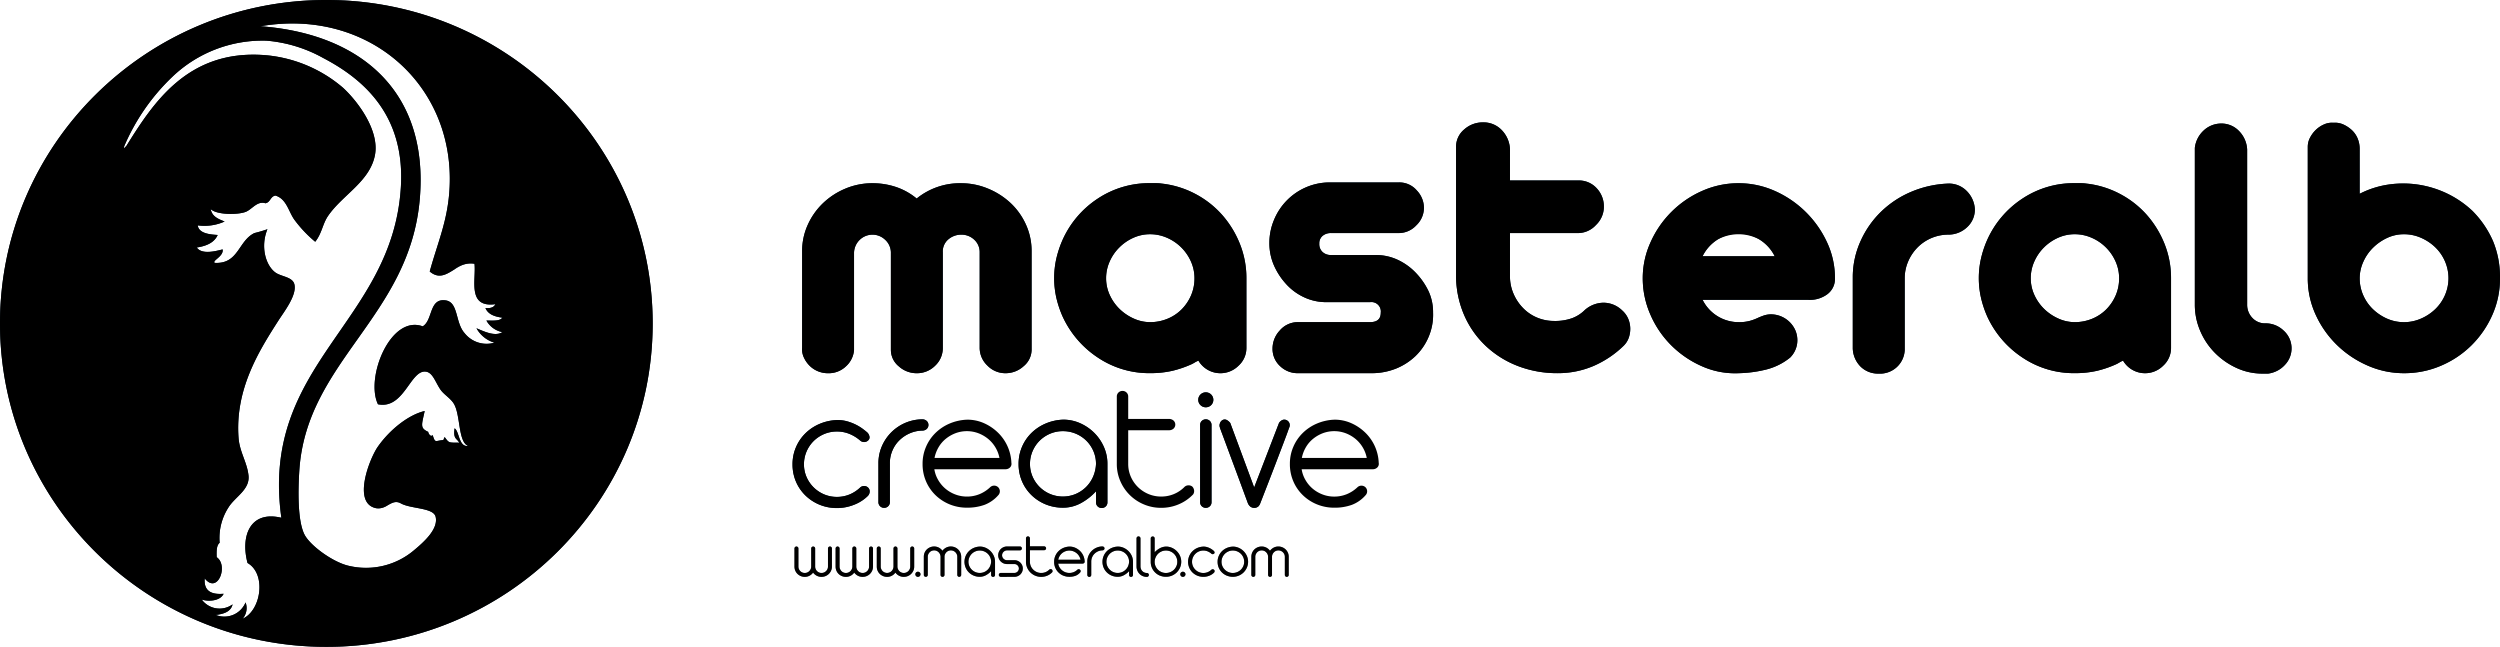 <svg xmlns="http://www.w3.org/2000/svg" xmlns:xlink="http://www.w3.org/1999/xlink" width="429.002" height="111" viewBox="0 0 429.002 111">
  <defs>
    <radialGradient id="radial-gradient" cx="-98.818" cy="-174.801" r="563.925" gradientTransform="translate(0.201) scale(0.598 1)" gradientUnits="objectBoundingBox">
      <stop offset="0" stop-color="#1b3e57"/>
      <stop offset="1" stop-color="#0d1d29"/>
    </radialGradient>
    <radialGradient id="radial-gradient-2" cx="-79.525" cy="-121.796" r="369.685" gradientTransform="translate(0.169) scale(0.661 1)" xlink:href="#radial-gradient"/>
    <radialGradient id="radial-gradient-3" cx="0.569" cy="0.58" r="0.613" gradientTransform="translate(0)" xlink:href="#radial-gradient"/>
    <linearGradient id="linear-gradient" x1="0.054" y1="0.993" x2="0.935" y2="0.139" gradientUnits="objectBoundingBox">
      <stop offset="0" stop-color="#0d1d29"/>
      <stop offset="1" stop-color="#1b3e57"/>
    </linearGradient>
    <linearGradient id="linear-gradient-2" x1="0.16" y1="0.871" x2="0.935" y2="0.242" xlink:href="#linear-gradient"/>
    <linearGradient id="linear-gradient-3" x1="-0.029" y1="0.866" x2="1.006" y2="0.153" xlink:href="#linear-gradient"/>
    <linearGradient id="linear-gradient-4" x1="-0.007" y1="0.745" x2="0.828" y2="0.28" xlink:href="#linear-gradient"/>
    <linearGradient id="linear-gradient-5" x1="0.112" y1="0.813" x2="0.882" y2="0.188" xlink:href="#linear-gradient"/>
    <linearGradient id="linear-gradient-6" x1="-0.158" y1="0.79" x2="1.079" y2="0.152" xlink:href="#linear-gradient"/>
    <linearGradient id="linear-gradient-7" x1="0.16" y1="0.871" x2="0.935" y2="0.242" xlink:href="#linear-gradient"/>
    <linearGradient id="linear-gradient-8" x1="-0.211" y1="0.721" x2="1.076" y2="0.322" xlink:href="#linear-gradient"/>
    <linearGradient id="linear-gradient-9" x1="-0.009" y1="0.74" x2="0.765" y2="0.264" xlink:href="#linear-gradient"/>
    <linearGradient id="linear-gradient-10" x1="0" y1="0.5" x2="1" y2="0.5" xlink:href="#linear-gradient"/>
    <linearGradient id="linear-gradient-11" x1="0" y1="0.5" x2="1" y2="0.5" xlink:href="#linear-gradient"/>
    <linearGradient id="linear-gradient-15" x1="0" y1="0.5" x2="1" y2="0.5" xlink:href="#linear-gradient"/>
  </defs>
  <g id="Masteralb.com_TOP_LOGO" data-name="Masteralb.com TOP LOGO" transform="translate(-349.999 -55.001)">
    <g id="Vector_Smart_Object_copy" data-name="Vector Smart Object copy" transform="translate(350 55)" style="mix-blend-mode: soft-light;isolation: isolate">
      <g id="Vector_Smart_Object" data-name="Vector Smart Object">
        <g id="Vector_Smart_Object-2" data-name="Vector Smart Object" transform="translate(-253.254 -80.278)">
          <g id="Group_11" data-name="Group 11">
            <path id="Path_109" data-name="Path 109" d="M336.961,165.911c.065.031.131.06.2.092C337.033,165.868,336.975,165.861,336.961,165.911Z" fill-rule="evenodd" fill="url(#radial-gradient)"/>
            <path id="Path_110" data-name="Path 110" d="M339.541,167.215c-.454-.314-.286.324,0,0Z" fill-rule="evenodd" fill="url(#radial-gradient-2)"/>
            <path id="Path_111" data-name="Path 111" d="M309.254,80.278c-30.928,0-56,24.848-56,55.5s25.072,55.5,56,55.5,56-24.846,56-55.5S340.182,80.278,309.254,80.278Zm-13.523,96.61c3.28,1.882,2.339,8.172-.853,9.573a2.775,2.775,0,0,0,.513-2.807,3.936,3.936,0,0,1-5.127,2.146c1.426-.162,2.609-.566,2.9-1.812a3.8,3.8,0,0,1-5.3-.827c1.049.355,3.134.319,3.76-.99-2.193.189-3.428-.539-3.245-2.642,2.21,2.819,4.129-2.224,2.05-3.634-.028-1.013-.045-2.02.511-2.473a9.714,9.714,0,0,1,1.538-6.106c1.13-1.8,3.684-3.022,3.416-5.448-.244-2.247-1.527-4.047-1.706-6.436-.631-8.373,3.517-14.964,6.833-20.139.973-1.522,3.251-4.413,2.733-6.273-.349-1.241-2.26-1.26-3.247-1.979-1.675-1.222-2.592-4.442-1.367-7.427a22.8,22.8,0,0,1-2.22.658c-2.791,1.323-2.717,5.356-6.833,5.117-.476-.4,1.565-1.1,1.366-2.31-.951.223-3.545,1-4.441-.329,1.675-.256,3.012-.837,3.589-2.146-1.075-.078-3.251-.179-3.417-1.652a8.473,8.473,0,0,0,4.613-.661c-1.1-.426-2.184-.861-2.391-2.146.944,1,4.561,1.03,5.978.5,1.118-.421,1.983-1.943,3.417-1.485.86-.164.836-1.174,1.706-1.323,1.913.559,2.248,2.727,3.247,4.127a21.374,21.374,0,0,0,3.586,3.8c1.168-1.464,1.25-3.055,2.22-4.459,2.478-3.593,7.144-5.857,8.028-10.4.819-4.21-2.931-9.22-5.469-11.557a23.554,23.554,0,0,0-13.491-5.613c-13.257-.985-19.183,8.369-23.746,15.68-.225.036-.315.689-.339,0a36,36,0,0,1,8.2-11.883,22.4,22.4,0,0,1,16.229-6.273,24.02,24.02,0,0,1,9.736,2.971c7.447,3.886,14.1,10.251,13.32,22.282-1.495,23.254-24.188,30.164-20.5,56.617C296.176,167.839,294.5,172.25,295.73,176.888Zm43.728-39.618c-1.231.825-3.161-.118-4.441-.66a5.236,5.236,0,0,0,3.075,2.477,4.811,4.811,0,0,1-5.125-1.65c-1.617-1.815-1.027-5.3-3.247-5.611-2.872-.406-2.16,3.409-3.928,4.456-5.541-2.035-9.881,8.823-7.684,13.371,4.372.891,5.5-5.615,8.025-5.613,1.367,0,1.785,1.788,2.733,3.136.576.813,1.651,1.425,2.222,2.311,1.228,1.9.727,6.583,2.492,7.321-1.629.2-1.474-2.472-2.32-3.029-.275,1.916.433,1.708.789,2.47-1.857-.022-1.716.08-2.5-.985a1.355,1.355,0,0,1-.22.436,1.151,1.151,0,0,1,.1.08c-1.551.118-1.46.622-1.935-.845-.335.452-.793-.375-.748-.537-1.443-.68-1.149-1.115-.619-3.59-2.7.632-5.915,3.111-8.025,6.109-1.428,2.023-4.434,9.69-.342,10.562,1.768.377,2.7-1.708,4.269-.823,1.737.972,5.615.716,5.98,2.31.48,2.095-1.964,4.287-3.756,5.775a12.738,12.738,0,0,1-11.1,2.642c-2.7-.578-6.733-3.486-7.686-5.446-1.173-2.412-1.063-7.638-.853-10.9,1.2-18.767,18.891-26.349,20.666-46.547,1.587-18.1-9.648-28.373-27.33-29.709,18.43-3.157,33.255,9.929,32.456,27.563-.26,5.659-1.981,9.329-3.416,14.528,2.788,2.366,4.608-2.051,7.684-1.321.3,2.732-1.307,7.584,3.586,6.929-.242.537-.827.745-1.708.663.44,1.06,1.544,1.478,2.9,1.652-.43.627-1.655.488-2.733.493A3.992,3.992,0,0,0,339.458,137.271Z" fill-rule="evenodd" fill="url(#radial-gradient-3)"/>
          </g>
        </g>
        <path id="Color_Overlay" data-name="Color Overlay" d="M0,55.5C0,24.848,25.072,0,56,0s56,24.847,56,55.5S86.928,111,56,111,0,86.154,0,55.5Zm41.624,50.684c3.192-1.4,4.133-7.691.853-9.573-1.23-4.638.446-9.049,5.808-7.759-3.693-26.454,19-33.363,20.5-56.618.778-12.031-5.874-18.4-13.32-22.282A24.028,24.028,0,0,0,45.724,6.98a22.4,22.4,0,0,0-16.229,6.273,36,36,0,0,0-8.2,11.882c.024.689.114.036.339,0C26.2,17.825,32.124,8.47,45.381,9.456a23.552,23.552,0,0,1,13.49,5.613c2.538,2.337,6.288,7.347,5.469,11.557-.884,4.54-5.55,6.8-8.028,10.4-.97,1.4-1.052,2.995-2.22,4.459a21.371,21.371,0,0,1-3.586-3.8c-1-1.4-1.335-3.568-3.247-4.127-.871.148-.847,1.159-1.706,1.323-1.434-.458-2.3,1.064-3.417,1.484-1.417.534-5.034.506-5.979-.5.206,1.285,1.3,1.72,2.391,2.146a8.469,8.469,0,0,1-4.613.661c.167,1.473,2.342,1.574,3.417,1.652-.578,1.309-1.914,1.89-3.59,2.146.9,1.328,3.49.553,4.441.329.2,1.212-1.842,1.914-1.366,2.31,4.116.239,4.042-3.795,6.833-5.117a22.767,22.767,0,0,0,2.221-.658c-1.225,2.985-.308,6.2,1.367,7.427.987.719,2.9.738,3.247,1.979.518,1.86-1.76,4.751-2.733,6.273-3.316,5.175-7.464,11.767-6.833,20.14.179,2.39,1.462,4.189,1.706,6.436.268,2.426-2.286,3.651-3.416,5.448a9.712,9.712,0,0,0-1.538,6.106c-.556.453-.538,1.461-.511,2.473,2.079,1.41.16,6.454-2.05,3.634-.182,2.1,1.052,2.831,3.245,2.642-.626,1.309-2.711,1.345-3.76.99a3.8,3.8,0,0,0,5.3.827c-.3,1.246-1.479,1.65-2.9,1.812a3.937,3.937,0,0,0,5.127-2.146A2.774,2.774,0,0,1,41.623,106.183ZM44.7,4.507c17.682,1.337,28.918,11.61,27.33,29.709C70.252,54.413,52.565,62,51.361,80.763c-.209,3.257-.32,8.484.853,10.9.953,1.96,4.988,4.868,7.686,5.446A12.738,12.738,0,0,0,71,94.462c1.792-1.488,4.236-3.68,3.756-5.775-.365-1.594-4.243-1.338-5.98-2.31-.861-.484-1.528-.08-2.245.324a2.781,2.781,0,0,1-2.024.5c-4.092-.871-1.085-8.538.342-10.562,2.111-3,5.322-5.477,8.025-6.109-.53,2.475-.824,2.91.619,3.59-.045.162.413.988.748.537.475,1.468.384.963,1.935.845a1.13,1.13,0,0,0-.1-.08,1.347,1.347,0,0,0,.22-.436c.781,1.065.64.963,2.5.985-.356-.762-1.064-.554-.789-2.47.846.557.691,3.227,2.32,3.029-1.765-.738-1.264-5.417-2.492-7.321-.571-.886-1.646-1.5-2.222-2.311-.948-1.348-1.366-3.133-2.733-3.136-1.183,0-2.059,1.424-3.1,2.848-1.188,1.619-2.595,3.239-4.92,2.765C62.657,64.827,67,53.969,72.538,56c1.768-1.047,1.056-4.861,3.929-4.456,2.22.312,1.63,3.8,3.247,5.611a4.811,4.811,0,0,0,5.125,1.65,5.237,5.237,0,0,1-3.075-2.476c1.28.542,3.209,1.484,4.441.659a3.991,3.991,0,0,1-2.733-1.979c.171,0,.346,0,.52,0,.927.015,1.85.03,2.213-.5-1.361-.174-2.465-.592-2.9-1.652.881.082,1.465-.126,1.708-.663-4.893.655-3.29-4.2-3.586-6.929a4.487,4.487,0,0,0-3.459.971c-1.368.847-2.641,1.695-4.225.35,1.434-5.2,3.156-8.869,3.415-14.528.719-15.856-11.194-28.035-27-28.035A32.312,32.312,0,0,0,44.7,4.507Z"/>
      </g>
    </g>
    <g id="Vector_Smart_Object_copy-2" data-name="Vector Smart Object copy" transform="translate(486 76)" style="mix-blend-mode: soft-light;isolation: isolate">
      <g id="Vector_Smart_Object-3" data-name="Vector Smart Object">
        <g id="Vector_Smart_Object-4" data-name="Vector Smart Object" transform="translate(-275.899 -59.299)">
          <g id="Group_13" data-name="Group 13">
            <path id="Path_115" data-name="Path 115" d="M289.647,69.739a12.687,12.687,0,0,1,3.981.639,11.057,11.057,0,0,1,3.57,1.988,11.791,11.791,0,0,1,7.617-2.628,11.97,11.97,0,0,1,4.591.911,12.769,12.769,0,0,1,3.876,2.458,11.542,11.542,0,0,1,2.652,3.7,10.889,10.889,0,0,1,.986,4.58V98.3a3.69,3.69,0,0,1-1.359,2.83,4.567,4.567,0,0,1-3.128,1.212,4.268,4.268,0,0,1-3.1-1.313,4.18,4.18,0,0,1-1.325-3.066V81.6a2.867,2.867,0,0,0-.917-2.156,3.183,3.183,0,0,0-2.28-.876,3.4,3.4,0,0,0-2.142.774,2.7,2.7,0,0,0-.987,2.258V97.963a4.144,4.144,0,0,1-1.325,3.1,4.4,4.4,0,0,1-3.163,1.28,4.552,4.552,0,0,1-3.061-1.178,3.647,3.647,0,0,1-1.359-2.864V81.6a3.007,3.007,0,0,0-1.021-2.19,3.142,3.142,0,0,0-4.317.034,3.171,3.171,0,0,0-.987,2.223v16.7a4.217,4.217,0,0,1-1.393,2.8,4.275,4.275,0,0,1-3.027,1.178,4.588,4.588,0,0,1-1.767-.336,4.4,4.4,0,0,1-1.429-.944,4.835,4.835,0,0,1-.986-1.413,3.33,3.33,0,0,1-.305-1.685V81.391a10.828,10.828,0,0,1,.952-4.479,11.892,11.892,0,0,1,2.584-3.7,12.481,12.481,0,0,1,3.843-2.526A11.9,11.9,0,0,1,289.647,69.739Z" fill="url(#linear-gradient)"/>
            <path id="Path_116" data-name="Path 116" d="M339.227,69.806A16.3,16.3,0,0,1,349.6,75.161a17.013,17.013,0,0,1,3.061,4.985,15.7,15.7,0,0,1,1.123,5.895V97.963a4.089,4.089,0,0,1-1.362,3.1,4.383,4.383,0,0,1-6.87-.875,4.084,4.084,0,0,0-.611.3c-.182.113-.363.213-.545.3a18.126,18.126,0,0,1-3.333,1.145,16.717,16.717,0,0,1-3.74.4,15.827,15.827,0,0,1-9.113-2.728,16.861,16.861,0,0,1-5.986-7.039,17.84,17.84,0,0,1-1.055-3.165,15.337,15.337,0,0,1,0-6.736,17.988,17.988,0,0,1,1.055-3.166,16.558,16.558,0,0,1,5.986-7.073,15.977,15.977,0,0,1,9.113-2.695h.986A6.554,6.554,0,0,1,339.227,69.806Zm-1.972,23.777a7.725,7.725,0,0,0,2.958-.571,7.37,7.37,0,0,0,2.414-1.583,7.8,7.8,0,0,0,1.634-2.392,7.33,7.33,0,0,0,.61-3,7.023,7.023,0,0,0-.61-2.864,7.929,7.929,0,0,0-4.115-4.074,7.179,7.179,0,0,0-2.892-.606,6.938,6.938,0,0,0-2.856.606,8.032,8.032,0,0,0-2.413,1.652,7.82,7.82,0,0,0-1.667,2.422,7,7,0,0,0-.613,2.864,6.817,6.817,0,0,0,.648,2.931,7.9,7.9,0,0,0,1.7,2.39,8.4,8.4,0,0,0,2.414,1.616A6.787,6.787,0,0,0,337.255,93.583Z" fill="url(#linear-gradient-2)"/>
            <path id="Path_117" data-name="Path 117" d="M379.966,69.6a3.926,3.926,0,0,1,3.063,1.381,4.373,4.373,0,0,1,1.223,2.931,4.179,4.179,0,0,1-1.327,3.063,4.11,4.11,0,0,1-2.959,1.315h-11.7a2.148,2.148,0,0,0-1.4.47,1.644,1.644,0,0,0-.577,1.347,1.82,1.82,0,0,0,.577,1.448,2.046,2.046,0,0,0,1.4.505h7.688a8.855,8.855,0,0,1,3.908.876,10.341,10.341,0,0,1,3.13,2.324,12.051,12.051,0,0,1,2.074,3.064,8.589,8.589,0,0,1,.749,3.638,9.639,9.639,0,0,1-.781,4.176,9.925,9.925,0,0,1-2.279,3.3,10.636,10.636,0,0,1-3.334,2.121,11.235,11.235,0,0,1-4.287.775H362.623a4.322,4.322,0,0,1-3.06-1.212,3.986,3.986,0,0,1-1.294-3.032,4.52,4.52,0,0,1,1.226-3.065,4.079,4.079,0,0,1,2.991-1.448H375c1.227,0,1.838-.537,1.838-1.616A1.615,1.615,0,0,0,375,90.148h-7.48a8.941,8.941,0,0,1-3.844-.842,9.587,9.587,0,0,1-3.127-2.323,11.7,11.7,0,0,1-2.076-3.233,9.5,9.5,0,0,1-.747-3.771,10.131,10.131,0,0,1,.783-3.908,10.375,10.375,0,0,1,5.339-5.557,10.31,10.31,0,0,1,4.013-.909Z" fill="url(#linear-gradient-3)"/>
            <path id="Path_118" data-name="Path 118" d="M394.383,59.3a4.3,4.3,0,0,1,3.2,1.313,5.011,5.011,0,0,1,1.429,3.267v5.389h11.7a4.117,4.117,0,0,1,3.194,1.346,4.56,4.56,0,0,1,1.226,3.166,4.349,4.349,0,0,1-1.362,3.131,4.2,4.2,0,0,1-3.059,1.382h-11.7V85.7a7.521,7.521,0,0,0,.577,2.931,8.041,8.041,0,0,0,1.6,2.458,7.245,7.245,0,0,0,2.414,1.685,7.517,7.517,0,0,0,3.027.606,8.612,8.612,0,0,0,3.025-.472,6.132,6.132,0,0,0,2.208-1.415,4.946,4.946,0,0,1,3.164-1.245,4.612,4.612,0,0,1,3.232,1.314,4.028,4.028,0,0,1,1.02,1.38,4.51,4.51,0,0,1,.373,1.617,4.61,4.61,0,0,1-.237,1.65,3.6,3.6,0,0,1-.884,1.415,17.251,17.251,0,0,1-5.237,3.5,15.511,15.511,0,0,1-6.121,1.212,18.741,18.741,0,0,1-6.666-1.178A16.8,16.8,0,0,1,395,97.793a16.014,16.014,0,0,1-3.773-5.254,17.044,17.044,0,0,1-1.465-6.838V63.542a3.851,3.851,0,0,1,1.4-3.031A4.76,4.76,0,0,1,394.383,59.3Z" fill="url(#linear-gradient-4)"/>
            <path id="Path_119" data-name="Path 119" d="M438.253,69.739a15.078,15.078,0,0,1,6.256,1.347,17.807,17.807,0,0,1,8.909,8.791,14.45,14.45,0,0,1,1.362,6.163,3.285,3.285,0,0,1-1.328,2.761,4.988,4.988,0,0,1-3.3.944H432.06a6.9,6.9,0,0,0,6.193,3.838,7.131,7.131,0,0,0,1.833-.2,8.162,8.162,0,0,0,1.329-.472,12.308,12.308,0,0,1,1.156-.47,3.982,3.982,0,0,1,1.325-.2,4.605,4.605,0,0,1,4.049,2.661,4.292,4.292,0,0,1,.338,2.391,4.213,4.213,0,0,1-1.187,2.358,10.614,10.614,0,0,1-4.085,2.054,21.348,21.348,0,0,1-4.757.639,13.931,13.931,0,0,1-6.259-1.178,17.282,17.282,0,0,1-5.27-3.571,16.87,16.87,0,0,1-3.606-5.287,15.49,15.49,0,0,1-1.325-6.264,14.877,14.877,0,0,1,1.325-6.131,17.311,17.311,0,0,1,8.811-8.823A15.219,15.219,0,0,1,438.253,69.739Zm6.187,12.529a7.06,7.06,0,0,0-2.721-2.931,6.849,6.849,0,0,0-9.658,2.931Z" fill="url(#linear-gradient-5)"/>
            <path id="Path_120" data-name="Path 120" d="M462.259,102.409a4.238,4.238,0,0,1-3.06-1.179,4.619,4.619,0,0,1-1.362-3.133V85.636a15.036,15.036,0,0,1,1.4-6.1,16.3,16.3,0,0,1,3.535-4.984,16.83,16.83,0,0,1,5.168-3.369,18.049,18.049,0,0,1,6.289-1.381,4.263,4.263,0,0,1,3.165,1.28,4.79,4.79,0,0,1,1.393,3.1,4.092,4.092,0,0,1-1.293,3.065,4.662,4.662,0,0,1-3.194,1.314,7.467,7.467,0,0,0-5.307,2.155,7.788,7.788,0,0,0-1.63,2.392,7.3,7.3,0,0,0-.614,3V98.367a4.236,4.236,0,0,1-4.487,4.042Z" fill="url(#linear-gradient-6)"/>
            <path id="Path_121" data-name="Path 121" d="M497.9,69.806a16.008,16.008,0,0,1,5.746,1.752,16.2,16.2,0,0,1,4.628,3.6,17.061,17.061,0,0,1,3.059,4.985,15.721,15.721,0,0,1,1.122,5.895V97.963a4.1,4.1,0,0,1-1.359,3.1,4.385,4.385,0,0,1-6.872-.875,4.273,4.273,0,0,0-.611.3c-.182.113-.363.213-.543.3a18.276,18.276,0,0,1-3.331,1.145,16.764,16.764,0,0,1-3.742.4,15.824,15.824,0,0,1-9.113-2.728,16.864,16.864,0,0,1-5.987-7.039,17.633,17.633,0,0,1-1.053-3.165,15.286,15.286,0,0,1,0-6.736,17.777,17.777,0,0,1,1.053-3.166,16.561,16.561,0,0,1,5.987-7.073,15.974,15.974,0,0,1,9.113-2.695h.987A6.611,6.611,0,0,1,497.9,69.806Zm-1.972,23.777a7.729,7.729,0,0,0,2.958-.571,7.372,7.372,0,0,0,2.412-1.583,7.754,7.754,0,0,0,1.634-2.392,7.329,7.329,0,0,0,.61-3,7.022,7.022,0,0,0-.61-2.864,7.909,7.909,0,0,0-4.114-4.074,7.182,7.182,0,0,0-2.89-.606,6.929,6.929,0,0,0-2.857.606,8.028,8.028,0,0,0-2.416,1.652,7.864,7.864,0,0,0-1.667,2.422,7.022,7.022,0,0,0-.61,2.864,6.816,6.816,0,0,0,.646,2.931,7.924,7.924,0,0,0,1.7,2.39,8.364,8.364,0,0,0,2.414,1.616A6.784,6.784,0,0,0,495.925,93.583Z" fill="url(#linear-gradient-7)"/>
            <path id="Path_122" data-name="Path 122" d="M521.02,59.5a4.162,4.162,0,0,1,3.091,1.279,4.874,4.874,0,0,1,1.4,3.168V90.554a3.222,3.222,0,0,0,.886,2.29,2.934,2.934,0,0,0,2.242.942,4.447,4.447,0,0,1,3.1,1.213,4.093,4.093,0,0,1,.269,5.895,4.718,4.718,0,0,1-2.889,1.515h-.952a10.511,10.511,0,0,1-4.487-.978,12.579,12.579,0,0,1-3.708-2.593,11.982,11.982,0,0,1-2.516-3.773,11.385,11.385,0,0,1-.918-4.511V63.677a4.769,4.769,0,0,1,1.431-2.9A4.4,4.4,0,0,1,521.02,59.5Z" fill="url(#linear-gradient-8)"/>
            <path id="Path_123" data-name="Path 123" d="M540.331,59.367a3.453,3.453,0,0,1,1.7.3,5.428,5.428,0,0,1,1.465.978,4.112,4.112,0,0,1,.986,1.448,4.6,4.6,0,0,1,.337,1.717v7.746a15.851,15.851,0,0,1,4.93-1.583,17.388,17.388,0,0,1,5.069,0,17.636,17.636,0,0,1,4.9,1.482,17.285,17.285,0,0,1,4.42,3,16.935,16.935,0,0,1,3.567,5.222A16.087,16.087,0,0,1,568.9,86.04a15.3,15.3,0,0,1-1.328,6.333A16.981,16.981,0,0,1,564,97.56a16.679,16.679,0,0,1-5.238,3.5,15.914,15.914,0,0,1-6.325,1.28,15.411,15.411,0,0,1-6.256-1.313,17.559,17.559,0,0,1-5.271-3.537,17.179,17.179,0,0,1-3.64-5.187,14.855,14.855,0,0,1-1.359-6.264V63.475a3.354,3.354,0,0,1,.409-1.583,5.006,5.006,0,0,1,1.02-1.347,4.8,4.8,0,0,1,1.394-.909A3.3,3.3,0,0,1,540.331,59.367Zm4.491,26.674a7.174,7.174,0,0,0,.613,2.931,7.456,7.456,0,0,0,1.666,2.39,8.378,8.378,0,0,0,2.417,1.616,7.091,7.091,0,0,0,2.922.606,7.169,7.169,0,0,0,2.89-.606,8.247,8.247,0,0,0,2.448-1.616,7.457,7.457,0,0,0,1.666-2.39,7.284,7.284,0,0,0,0-5.861,7.468,7.468,0,0,0-1.666-2.392,8.271,8.271,0,0,0-2.448-1.616,7.169,7.169,0,0,0-2.89-.606,6.775,6.775,0,0,0-2.922.639A8.617,8.617,0,0,0,547.1,80.82a7.872,7.872,0,0,0-1.666,2.424A6.869,6.869,0,0,0,544.821,86.04Z" fill="url(#linear-gradient-9)"/>
          </g>
          <g id="Group_14" data-name="Group 14">
            <path id="Path_124" data-name="Path 124" d="M287.483,113.882a6.623,6.623,0,0,0-1.8-1.111,5.761,5.761,0,0,0-4.37.015,5.774,5.774,0,0,0-1.8,1.2,5.645,5.645,0,0,0-1.216,1.8,5.527,5.527,0,0,0-.441,2.188,5.41,5.41,0,0,0,.441,2.172,5.689,5.689,0,0,0,3.016,2.986,5.761,5.761,0,0,0,4.37.015,5.926,5.926,0,0,0,1.8-1.172,1,1,0,0,1,1.387,0,.9.9,0,0,1,.269.7,1.127,1.127,0,0,1-.363.768,6.911,6.911,0,0,1-.773.643,6.755,6.755,0,0,1-1.168.669,8.29,8.29,0,0,1-1.515.516,7.746,7.746,0,0,1-7.18-1.925,7.308,7.308,0,0,1-1.642-2.374,7.427,7.427,0,0,1-.6-3,7.3,7.3,0,0,1,.584-2.922,7.406,7.406,0,0,1,1.609-2.376,7.855,7.855,0,0,1,2.431-1.627,8.4,8.4,0,0,1,3.045-.671,6.22,6.22,0,0,1,1.752.234,8.505,8.505,0,0,1,1.451.562,8.165,8.165,0,0,1,1.153.7c.337.25.609.468.822.657a1.274,1.274,0,0,1,.329.577.7.7,0,0,1-.2.768,1,1,0,0,1-1.387,0Z" fill="url(#linear-gradient-10)"/>
            <path id="Path_125" data-name="Path 125" d="M290.638,117.79a7.248,7.248,0,0,1,.583-2.893,7.625,7.625,0,0,1,6.9-4.642,1.127,1.127,0,0,1,.8.281.938.938,0,0,1,0,1.373,1.122,1.122,0,0,1-.8.282,5.564,5.564,0,0,0-2.147.485,5.911,5.911,0,0,0-1.767,1.2,5.4,5.4,0,0,0-1.183,1.765,5.46,5.46,0,0,0-.426,2.142v6.69a.934.934,0,0,1-.284.687.955.955,0,0,1-.695.281.944.944,0,0,1-.695-.281.925.925,0,0,1-.284-.687Z" fill="url(#linear-gradient-11)"/>
            <path id="Path_126" data-name="Path 126" d="M300.232,118.82a5.248,5.248,0,0,0,.663,1.86,5.666,5.666,0,0,0,1.246,1.485,5.748,5.748,0,0,0,1.69.984,5.54,5.54,0,0,0,1.987.36,5.606,5.606,0,0,0,2.179-.422,5.905,5.905,0,0,0,1.8-1.171.994.994,0,0,1,1.391,0,.976.976,0,0,1,0,1.373,5.919,5.919,0,0,1-2.353,1.641,8.624,8.624,0,0,1-3.015.485,7.716,7.716,0,0,1-2.951-.564,7.581,7.581,0,0,1-2.414-1.563,7.3,7.3,0,0,1-1.642-2.375,7.429,7.429,0,0,1-.6-3,7.314,7.314,0,0,1,.583-2.925,7.4,7.4,0,0,1,1.61-2.375,7.848,7.848,0,0,1,2.428-1.626,8.425,8.425,0,0,1,3.047-.673,6.987,6.987,0,0,1,2.856.595,8.248,8.248,0,0,1,2.384,1.595,7.644,7.644,0,0,1,2.334,5.22.863.863,0,0,1-.268.812,1.083,1.083,0,0,1-.71.281Zm5.586-6.533a5.472,5.472,0,0,0-1.972.358,6.043,6.043,0,0,0-1.673.97,5.32,5.32,0,0,0-1.23,1.453,5.775,5.775,0,0,0-.68,1.813h11.142a5.65,5.65,0,0,0-1.941-3.266,6.043,6.043,0,0,0-1.673-.97A5.473,5.473,0,0,0,305.818,112.287Z" fill="url(#linear-gradient-10)"/>
            <path id="Path_127" data-name="Path 127" d="M322.357,110.317a7.045,7.045,0,0,1,2.89.61,8.061,8.061,0,0,1,2.414,1.642,7.893,7.893,0,0,1,1.656,2.407,7.086,7.086,0,0,1,.617,2.94v6.593a.933.933,0,0,1-.285.69,1,1,0,0,1-1.388,0,.933.933,0,0,1-.285-.69v-1.9a9.862,9.862,0,0,1-2.507,1.986,6.362,6.362,0,0,1-3.172.827,7.723,7.723,0,0,1-2.952-.564,7.581,7.581,0,0,1-2.414-1.563,7.276,7.276,0,0,1-1.642-2.375,7.41,7.41,0,0,1-.6-3,7.314,7.314,0,0,1,.584-2.925,7.415,7.415,0,0,1,1.609-2.375,7.865,7.865,0,0,1,2.432-1.626A8.393,8.393,0,0,1,322.357,110.317Zm-5.71,7.6a5.4,5.4,0,0,0,.441,2.171,5.662,5.662,0,0,0,1.215,1.783,5.719,5.719,0,0,0,1.8,1.2,5.7,5.7,0,0,0,4.339.015,5.761,5.761,0,0,0,1.782-1.171,5.688,5.688,0,0,0,1.231-1.768,6.155,6.155,0,0,0,.52-2.233,5.512,5.512,0,0,0-.441-2.19,5.639,5.639,0,0,0-1.216-1.8,5.7,5.7,0,0,0-4.022-1.64,5.575,5.575,0,0,0-2.193.435,5.765,5.765,0,0,0-1.8,1.2,5.635,5.635,0,0,0-1.215,1.8A5.512,5.512,0,0,0,316.646,117.916Z" fill="url(#linear-gradient-10)"/>
            <path id="Path_128" data-name="Path 128" d="M331.543,106.347a.934.934,0,0,1,.284-.688,1,1,0,0,1,1.388,0,.935.935,0,0,1,.285.688v3.846h6.974a1.147,1.147,0,0,1,.806.28.942.942,0,0,1,0,1.377,1.137,1.137,0,0,1-.806.281H333.5v5.785a5.422,5.422,0,0,0,.441,2.171,5.664,5.664,0,0,0,1.216,1.783,5.737,5.737,0,0,0,1.8,1.2,5.52,5.52,0,0,0,2.193.437,5.551,5.551,0,0,0,3.947-1.592.98.98,0,0,1,.646-.33,1.035,1.035,0,0,1,.744.2,1.132,1.132,0,0,1,.314.625,1,1,0,0,1-.157.72,7.374,7.374,0,0,1-2.463,1.7,7.586,7.586,0,0,1-3.03.61,7.483,7.483,0,0,1-2.967-.595,7.538,7.538,0,0,1-4.04-4,7.3,7.3,0,0,1-.6-2.937Z" fill="url(#linear-gradient-10)"/>
            <path id="Path_129" data-name="Path 129" d="M345.524,106.91A1.224,1.224,0,0,1,345.9,106a1.3,1.3,0,0,1,1.83,0,1.28,1.28,0,0,1,0,1.814,1.3,1.3,0,0,1-1.83,0A1.222,1.222,0,0,1,345.524,106.91Zm.318,4.313a.932.932,0,0,1,.281-.687,1,1,0,0,1,1.389,0,.931.931,0,0,1,.285.687V124.48a.931.931,0,0,1-.285.687,1,1,0,0,1-1.389,0,.932.932,0,0,1-.281-.687Z" fill="url(#linear-gradient-15)"/>
            <path id="Path_130" data-name="Path 130" d="M349.25,111.694a1.007,1.007,0,0,1,0-.783.962.962,0,0,1,.5-.562.744.744,0,0,1,.708.047,2.021,2.021,0,0,1,.553.484l4.1,11.065,4.262-11.065a1.306,1.306,0,0,1,.566-.5.821.821,0,0,1,.7,0,.941.941,0,0,1,.5,1.25c-.02.042-.1.256-.237.642s-.389,1.062-.757,2.032-.873,2.293-1.514,3.969-1.47,3.809-2.477,6.393a1.4,1.4,0,0,1-.366.561,1.115,1.115,0,0,1-1.387-.045,1.511,1.511,0,0,1-.366-.516q-1.323-3.6-2.24-6.064t-1.484-4c-.379-1.021-.651-1.755-.82-2.2S349.25,111.714,349.25,111.694Z" fill="url(#linear-gradient-10)"/>
            <path id="Path_131" data-name="Path 131" d="M363.263,118.82a5.249,5.249,0,0,0,.663,1.86,5.636,5.636,0,0,0,1.245,1.485,5.8,5.8,0,0,0,1.69.984,5.55,5.55,0,0,0,1.991.36,5.611,5.611,0,0,0,2.177-.422,5.905,5.905,0,0,0,1.8-1.171,1,1,0,0,1,1.392,0,.979.979,0,0,1,0,1.373,5.919,5.919,0,0,1-2.353,1.641,8.622,8.622,0,0,1-3.013.485,7.729,7.729,0,0,1-2.953-.564,7.534,7.534,0,0,1-2.413-1.563,7.26,7.26,0,0,1-1.643-2.375,7.429,7.429,0,0,1-.6-3,7.314,7.314,0,0,1,.584-2.925,7.4,7.4,0,0,1,1.61-2.375,7.816,7.816,0,0,1,2.431-1.626,8.394,8.394,0,0,1,3.045-.673,6.969,6.969,0,0,1,2.855.595,8.238,8.238,0,0,1,2.385,1.595,7.617,7.617,0,0,1,2.336,5.22.858.858,0,0,1-.27.812,1.08,1.08,0,0,1-.71.281Zm5.589-6.533a5.47,5.47,0,0,0-1.975.358,6.018,6.018,0,0,0-1.672.97,5.28,5.28,0,0,0-1.231,1.453,5.774,5.774,0,0,0-.68,1.813h11.141a5.51,5.51,0,0,0-.693-1.813,5.578,5.578,0,0,0-1.245-1.453,5.985,5.985,0,0,0-1.676-.97A5.453,5.453,0,0,0,368.852,112.287Z" fill="url(#linear-gradient-10)"/>
          </g>
          <g id="Group_15" data-name="Group 15">
            <path id="Path_132" data-name="Path 132" d="M279.1,132.416a.321.321,0,0,1,.1-.236.345.345,0,0,1,.477,0,.316.316,0,0,1,.1.236v3.112a1.042,1.042,0,0,0,.088.423,1.119,1.119,0,0,0,.231.35,1.082,1.082,0,0,0,.348.236,1.109,1.109,0,0,0,.855,0,1.129,1.129,0,0,0,.592-.586,1.041,1.041,0,0,0,.087-.423v-3.112a.321.321,0,0,1,.1-.236.325.325,0,0,1,.24-.1.321.321,0,0,1,.236.1.314.314,0,0,1,.1.236v3.112a1.727,1.727,0,0,1-.141.687,1.769,1.769,0,0,1-.381.559,1.814,1.814,0,0,1-.563.376,1.727,1.727,0,0,1-.695.139,1.688,1.688,0,0,1-.822-.2,1.848,1.848,0,0,1-.618-.531,1.763,1.763,0,0,1-.607.531,1.707,1.707,0,0,1-.825.2,1.747,1.747,0,0,1-.693-.139,1.844,1.844,0,0,1-.563-.376,1.753,1.753,0,0,1-.509-1.245v-3.112a.313.313,0,0,1,.1-.236.344.344,0,0,1,.476,0,.313.313,0,0,1,.1.236v3.112a1.061,1.061,0,0,0,.085.423,1.127,1.127,0,0,0,.234.35,1.07,1.07,0,0,0,.774.322,1.059,1.059,0,0,0,.765-.311,1.129,1.129,0,0,0,.342-.784Z" fill="#818386"/>
            <path id="Path_133" data-name="Path 133" d="M286.16,132.416a.313.313,0,0,1,.1-.236.321.321,0,0,1,.239-.1.326.326,0,0,1,.237.1.313.313,0,0,1,.1.236v3.112a1.02,1.02,0,0,0,.087.423,1.081,1.081,0,0,0,.232.35,1.037,1.037,0,0,0,.347.236,1.109,1.109,0,0,0,.855,0,1.117,1.117,0,0,0,.353-.236,1.1,1.1,0,0,0,.239-.35,1.04,1.04,0,0,0,.085-.423v-3.112a.331.331,0,0,1,.337-.332.326.326,0,0,1,.239.1.316.316,0,0,1,.1.236v3.112a1.685,1.685,0,0,1-.141.687,1.765,1.765,0,0,1-.379.559,1.814,1.814,0,0,1-.563.376,1.734,1.734,0,0,1-.693.139,1.7,1.7,0,0,1-.824-.2,1.873,1.873,0,0,1-.618-.531,1.751,1.751,0,0,1-.607.531,1.7,1.7,0,0,1-.823.2,1.729,1.729,0,0,1-.693-.139,1.82,1.82,0,0,1-.564-.376,1.708,1.708,0,0,1-.373-.559,1.745,1.745,0,0,1-.134-.687v-3.112a.316.316,0,0,1,.1-.236.322.322,0,0,1,.237-.1.329.329,0,0,1,.24.1.32.32,0,0,1,.1.236v3.112a1.063,1.063,0,0,0,.088.423,1.145,1.145,0,0,0,.232.35,1.095,1.095,0,0,0,1.54.011,1.128,1.128,0,0,0,.34-.784Z" fill="#818386"/>
            <path id="Path_134" data-name="Path 134" d="M293.223,132.416a.313.313,0,0,1,.1-.236.325.325,0,0,1,.239-.1.32.32,0,0,1,.237.1.313.313,0,0,1,.1.236v3.112a1.062,1.062,0,0,0,.087.423,1.123,1.123,0,0,0,.232.35,1.082,1.082,0,0,0,.776.322,1.042,1.042,0,0,0,.426-.086,1.089,1.089,0,0,0,.353-.236,1.04,1.04,0,0,0,.239-.35,1.021,1.021,0,0,0,.088-.423v-3.112a.325.325,0,0,1,.1-.236.33.33,0,0,1,.241-.1.326.326,0,0,1,.237.1.32.32,0,0,1,.1.236v3.112a1.684,1.684,0,0,1-.139.687,1.769,1.769,0,0,1-.381.559,1.794,1.794,0,0,1-.561.376,1.743,1.743,0,0,1-.693.139,1.7,1.7,0,0,1-.824-.2,1.861,1.861,0,0,1-.618-.531,1.734,1.734,0,0,1-.608.531,1.688,1.688,0,0,1-.821.2,1.731,1.731,0,0,1-.695-.139,1.823,1.823,0,0,1-.561-.376,1.715,1.715,0,0,1-.376-.559,1.768,1.768,0,0,1-.134-.687v-3.112a.316.316,0,0,1,.1-.236.325.325,0,0,1,.24-.1.329.329,0,0,1,.334.332v3.112a1.084,1.084,0,0,0,.087.423,1.149,1.149,0,0,0,.234.35,1.093,1.093,0,0,0,1.539.011,1.123,1.123,0,0,0,.34-.784Z" fill="#818386"/>
            <path id="Path_135" data-name="Path 135" d="M296.974,136.849a.425.425,0,0,1,.128-.312.452.452,0,0,1,.631,0,.425.425,0,0,1,.128.312.43.43,0,0,1-.128.311.452.452,0,0,1-.631,0A.43.43,0,0,1,296.974,136.849Z" fill="#818386"/>
            <path id="Path_136" data-name="Path 136" d="M301.306,133.844a1.123,1.123,0,0,0-.34-.784,1.059,1.059,0,0,0-.765-.312,1.1,1.1,0,0,0-.427.086,1.062,1.062,0,0,0-.347.236,1.155,1.155,0,0,0-.232.348,1.029,1.029,0,0,0-.088.425v3.11a.326.326,0,0,1-.1.238.345.345,0,0,1-.477,0,.326.326,0,0,1-.1-.238v-3.11a1.789,1.789,0,0,1,.134-.689,1.746,1.746,0,0,1,.374-.557,1.826,1.826,0,0,1,.563-.374,1.734,1.734,0,0,1,.693-.139,1.711,1.711,0,0,1,.824.2,1.773,1.773,0,0,1,.605.531,1.894,1.894,0,0,1,.619-.531,1.8,1.8,0,0,1,1.516-.058,1.767,1.767,0,0,1,.943.932,1.705,1.705,0,0,1,.141.689v3.11a.322.322,0,0,1-.1.238.327.327,0,0,1-.237.1.332.332,0,0,1-.239-.1.318.318,0,0,1-.1-.238v-3.11a1.069,1.069,0,0,0-.087-.425,1.146,1.146,0,0,0-.237-.348,1.125,1.125,0,0,0-.352-.236,1.115,1.115,0,0,0-.858,0,1.044,1.044,0,0,0-.345.236,1.182,1.182,0,0,0-.234.348,1.028,1.028,0,0,0-.085.425v3.11a.327.327,0,0,1-.1.238.334.334,0,0,1-.239.1.323.323,0,0,1-.237-.1.319.319,0,0,1-.1-.238Z" fill="#818386"/>
            <path id="Path_137" data-name="Path 137" d="M308.047,132.094a2.421,2.421,0,0,1,.991.209,2.754,2.754,0,0,1,.829.564,2.724,2.724,0,0,1,.568.825,2.442,2.442,0,0,1,.212,1.01v2.266a.311.311,0,0,1-.1.235.335.335,0,0,1-.573-.235v-.656a3.367,3.367,0,0,1-.862.681,2.172,2.172,0,0,1-1.089.285,2.631,2.631,0,0,1-1.842-.729,2.508,2.508,0,0,1-.564-.815,2.569,2.569,0,0,1,.549-2.85,2.668,2.668,0,0,1,.834-.56A2.917,2.917,0,0,1,308.047,132.094Zm-1.963,2.608a1.861,1.861,0,0,0,.152.745,2,2,0,0,0,.418.612,1.967,1.967,0,0,0,.618.413,1.956,1.956,0,0,0,1.49.006,1.974,1.974,0,0,0,.613-.4,1.947,1.947,0,0,0,.421-.607,2.1,2.1,0,0,0,.18-.766,1.921,1.921,0,0,0-.569-1.367,1.973,1.973,0,0,0-1.382-.565,1.907,1.907,0,0,0-.752.152,1.944,1.944,0,0,0-1.036,1.029A1.9,1.9,0,0,0,306.083,134.7Z" fill="#818386"/>
            <path id="Path_138" data-name="Path 138" d="M311.3,136.954a.314.314,0,0,1,.1-.235.326.326,0,0,1,.239-.1h2.341a.762.762,0,0,0,0-1.524h-1.269a1.5,1.5,0,0,1-.592-.117,1.539,1.539,0,0,1-.481-.323,1.482,1.482,0,0,1-.324-.476,1.439,1.439,0,0,1-.119-.586,1.474,1.474,0,0,1,.119-.59,1.5,1.5,0,0,1,.324-.483,1.533,1.533,0,0,1,.481-.321,1.477,1.477,0,0,1,.592-.118h2.21a.329.329,0,0,1,.335.332.318.318,0,0,1-.1.235.329.329,0,0,1-.239.1h-2.21a.859.859,0,0,0-.6.258.822.822,0,0,0,0,1.181.818.818,0,0,0,.6.248h1.269a1.441,1.441,0,0,1,.556.111,1.5,1.5,0,0,1,.461.307,1.437,1.437,0,0,1,.309.455,1.412,1.412,0,0,1,0,1.107,1.451,1.451,0,0,1-.309.455,1.47,1.47,0,0,1-1.017.418h-2.341a.33.33,0,0,1-.239-.1A.321.321,0,0,1,311.3,136.954Z" fill="#818386"/>
            <path id="Path_139" data-name="Path 139" d="M315.957,130.678a.32.32,0,0,1,.1-.236.327.327,0,0,1,.236-.1.334.334,0,0,1,.241.1.325.325,0,0,1,.1.236v1.372h2.4a.39.39,0,0,1,.275.1.31.31,0,0,1,.1.236.314.314,0,0,1-.1.236.388.388,0,0,1-.275.095h-2.4V134.7a1.84,1.84,0,0,0,.152.745,1.875,1.875,0,0,0,.418.612,1.941,1.941,0,0,0,.616.413,1.9,1.9,0,0,0,.754.151,1.919,1.919,0,0,0,.749-.144,1.9,1.9,0,0,0,.605-.4.358.358,0,0,1,.476-.044.4.4,0,0,1,.111.215.336.336,0,0,1-.055.246,2.546,2.546,0,0,1-.845.586,2.64,2.64,0,0,1-1.04.209,2.552,2.552,0,0,1-1.02-.2,2.647,2.647,0,0,1-.828-.554,2.59,2.59,0,0,1-.556-.82,2.435,2.435,0,0,1-.206-1.009Z" fill="#818386"/>
            <path id="Path_140" data-name="Path 140" d="M321.483,135.012a1.789,1.789,0,0,0,.227.639,1.931,1.931,0,0,0,.427.509,2.013,2.013,0,0,0,.579.338,1.983,1.983,0,0,0,1.431-.021,1.991,1.991,0,0,0,.617-.4.336.336,0,0,1,.24-.1.331.331,0,0,1,.335.333.326.326,0,0,1-.1.236,2.032,2.032,0,0,1-.806.564,2.991,2.991,0,0,1-1.036.165,2.656,2.656,0,0,1-1.012-.193,2.6,2.6,0,0,1-.829-.536,2.508,2.508,0,0,1-.564-.815,2.56,2.56,0,0,1-.2-1.031,2.5,2.5,0,0,1,.2-1,2.556,2.556,0,0,1,.553-.816,2.682,2.682,0,0,1,.834-.56,2.912,2.912,0,0,1,1.046-.229,2.4,2.4,0,0,1,.98.2,2.853,2.853,0,0,1,.819.547,2.634,2.634,0,0,1,.8,1.792.294.294,0,0,1-.093.279.362.362,0,0,1-.244.1Zm1.917-2.243a1.868,1.868,0,0,0-.677.124,2.1,2.1,0,0,0-.575.331,1.82,1.82,0,0,0-.421.5,1.946,1.946,0,0,0-.232.623h3.825a1.906,1.906,0,0,0-.241-.623,1.931,1.931,0,0,0-.426-.5,2.058,2.058,0,0,0-.574-.331A1.874,1.874,0,0,0,323.4,132.769Z" fill="#818386"/>
            <path id="Path_141" data-name="Path 141" d="M326.488,134.658a2.461,2.461,0,0,1,.2-.992,2.607,2.607,0,0,1,.55-.821,2.641,2.641,0,0,1,.819-.557,2.576,2.576,0,0,1,1-.216.389.389,0,0,1,.276.1.323.323,0,0,1,0,.473.382.382,0,0,1-.276.1,1.927,1.927,0,0,0-.735.167,2.062,2.062,0,0,0-.608.413,1.816,1.816,0,0,0-.406.606,1.884,1.884,0,0,0-.147.735v2.3a.326.326,0,0,1-.1.238.333.333,0,0,1-.24.1.329.329,0,0,1-.334-.333Z" fill="#818386"/>
            <path id="Path_142" data-name="Path 142" d="M331.723,132.094a2.4,2.4,0,0,1,.989.209,2.734,2.734,0,0,1,1.4,1.388,2.461,2.461,0,0,1,.211,1.01v2.266a.319.319,0,0,1-.1.235.34.34,0,0,1-.476,0,.315.315,0,0,1-.1-.235v-.656a3.345,3.345,0,0,1-.862.681,2.154,2.154,0,0,1-1.088.285,2.631,2.631,0,0,1-1.841-.729,2.528,2.528,0,0,1-.564-.815,2.56,2.56,0,0,1-.206-1.031,2.5,2.5,0,0,1,.2-1,2.553,2.553,0,0,1,.551-.816,2.71,2.71,0,0,1,.837-.56A2.906,2.906,0,0,1,331.723,132.094Zm-1.963,2.608a1.84,1.84,0,0,0,.152.745,1.95,1.95,0,0,0,1.034,1.025,1.959,1.959,0,0,0,1.491.006,1.954,1.954,0,0,0,.612-.4,1.933,1.933,0,0,0,.423-.607,2.1,2.1,0,0,0,.177-.766,1.927,1.927,0,0,0-.568-1.367,1.921,1.921,0,0,0-.623-.413,1.947,1.947,0,0,0-.759-.152,1.913,1.913,0,0,0-.754.152,1.961,1.961,0,0,0-.617.413,1.926,1.926,0,0,0-.417.616A1.878,1.878,0,0,0,329.759,134.7Z" fill="#818386"/>
            <path id="Path_143" data-name="Path 143" d="M337.041,136.954a.322.322,0,0,1-.1.238.328.328,0,0,1-.239.1,1.8,1.8,0,0,1-.834-.194,1.734,1.734,0,0,1-.85-1.019,1.832,1.832,0,0,1-.092-.536v-4.861a.329.329,0,0,1,.1-.236.337.337,0,0,1,.241-.1.33.33,0,0,1,.237.1.325.325,0,0,1,.1.236v4.861a1.191,1.191,0,0,0,.04.258,1.04,1.04,0,0,0,.156.353,1.1,1.1,0,0,0,.335.322,1.093,1.093,0,0,0,.574.151.324.324,0,0,1,.239.1A.315.315,0,0,1,337.041,136.954Z" fill="#818386"/>
            <path id="Path_144" data-name="Path 144" d="M340,132.094a2.417,2.417,0,0,1,.991.209,2.77,2.77,0,0,1,.829.564,2.7,2.7,0,0,1,.568.825,2.516,2.516,0,0,1,.006,2,2.7,2.7,0,0,1-.559.822,2.6,2.6,0,0,1-1.857.76,2.653,2.653,0,0,1-1.014-.193,2.619,2.619,0,0,1-.829-.536,2.525,2.525,0,0,1-.769-1.846v-4.012a.316.316,0,0,1,.1-.238.325.325,0,0,1,.237-.095.327.327,0,0,1,.338.332v2.381a3.591,3.591,0,0,1,.855-.671A2.361,2.361,0,0,1,340,132.094Zm-1.961,2.608a1.882,1.882,0,0,0,.149.745,1.955,1.955,0,0,0,1.036,1.025,1.9,1.9,0,0,0,.754.151,1.965,1.965,0,0,0,1.381-.564,1.952,1.952,0,0,0,.417-.612,1.84,1.84,0,0,0,.152-.745,1.878,1.878,0,0,0-.152-.751,1.938,1.938,0,0,0-3.143-.633,2.034,2.034,0,0,0-.421.612A1.946,1.946,0,0,0,338.039,134.7Z" fill="#818386"/>
            <path id="Path_145" data-name="Path 145" d="M342.436,136.849a.422.422,0,0,1,.131-.312.449.449,0,0,1,.628,0,.426.426,0,0,1,.129.312.444.444,0,0,1-.888,0Z" fill="#818386"/>
            <path id="Path_146" data-name="Path 146" d="M347.757,133.294a2.354,2.354,0,0,0-.618-.381,1.931,1.931,0,0,0-.747-.144,1.941,1.941,0,0,0-1.787,1.181,1.858,1.858,0,0,0-.153.751,1.821,1.821,0,0,0,.153.745,1.95,1.95,0,0,0,1.034,1.025,1.886,1.886,0,0,0,.754.151,1.908,1.908,0,0,0,.747-.144,2.011,2.011,0,0,0,.618-.4.34.34,0,0,1,.476,0,.3.3,0,0,1,.092.243.387.387,0,0,1-.123.262,2.858,2.858,0,0,1-.265.22,2.5,2.5,0,0,1-.4.23,2.731,2.731,0,0,1-.52.177,2.661,2.661,0,0,1-2.463-.659,2.509,2.509,0,0,1-.564-.815,2.572,2.572,0,0,1,.548-2.85,2.7,2.7,0,0,1,.834-.56,2.917,2.917,0,0,1,1.045-.229,2.135,2.135,0,0,1,.6.08,2.965,2.965,0,0,1,.5.194,2.649,2.649,0,0,1,.4.241c.116.085.208.16.281.225a.445.445,0,0,1,.114.2.236.236,0,0,1-.072.26.337.337,0,0,1-.476,0Z" fill="#818386"/>
            <path id="Path_147" data-name="Path 147" d="M351.474,132.094a2.411,2.411,0,0,1,.99.209,2.713,2.713,0,0,1,1.4,1.388,2.5,2.5,0,0,1,.005,2,2.669,2.669,0,0,1-.558.822,2.608,2.608,0,0,1-1.858.76,2.651,2.651,0,0,1-1.012-.193,2.619,2.619,0,0,1-.829-.536,2.509,2.509,0,0,1-.564-.815,2.539,2.539,0,0,1-.206-1.031,2.5,2.5,0,0,1,.2-1,2.574,2.574,0,0,1,.551-.816,2.7,2.7,0,0,1,.835-.56A2.906,2.906,0,0,1,351.474,132.094Zm-1.962,2.608a1.841,1.841,0,0,0,.152.745,1.95,1.95,0,0,0,1.034,1.025,1.89,1.89,0,0,0,.754.151,1.918,1.918,0,0,0,.757-.151,1.93,1.93,0,0,0,1.041-1.025,1.86,1.86,0,0,0,.15-.745,1.905,1.905,0,0,0-.567-1.367,1.979,1.979,0,0,0-1.382-.565,1.913,1.913,0,0,0-.754.152,1.933,1.933,0,0,0-.617.413,1.906,1.906,0,0,0-.417.616A1.879,1.879,0,0,0,349.512,134.7Z" fill="#818386"/>
            <path id="Path_148" data-name="Path 148" d="M357.509,133.844a1.123,1.123,0,0,0-.34-.784,1.059,1.059,0,0,0-.765-.312,1.105,1.105,0,0,0-.428.086,1.062,1.062,0,0,0-.347.236,1.2,1.2,0,0,0-.231.348,1.01,1.01,0,0,0-.089.425v3.11a.321.321,0,0,1-.1.238.336.336,0,0,1-.574-.238v-3.11a1.789,1.789,0,0,1,.134-.689,1.747,1.747,0,0,1,.374-.557,1.827,1.827,0,0,1,.563-.374,1.749,1.749,0,0,1,.695-.139,1.714,1.714,0,0,1,.823.2,1.743,1.743,0,0,1,.607.531,1.894,1.894,0,0,1,.619-.531,1.705,1.705,0,0,1,.822-.2,1.74,1.74,0,0,1,.695.139,1.811,1.811,0,0,1,.563.374,1.781,1.781,0,0,1,.379.557,1.725,1.725,0,0,1,.139.689v3.11a.321.321,0,0,1-.1.238.328.328,0,0,1-.236.1.331.331,0,0,1-.337-.333v-3.11a1.069,1.069,0,0,0-.085-.425,1.158,1.158,0,0,0-.241-.348,1.12,1.12,0,0,0-.35-.236,1.111,1.111,0,0,0-.857,0,1.03,1.03,0,0,0-.345.236,1.158,1.158,0,0,0-.234.348,1.029,1.029,0,0,0-.088.425v3.11a.325.325,0,0,1-.1.238.335.335,0,0,1-.24.1.33.33,0,0,1-.239-.1.326.326,0,0,1-.1-.238Z" fill="#818386"/>
          </g>
        </g>
        <path id="Color_Overlay-2" data-name="Color Overlay" d="M57.849,77.9a.315.315,0,0,1-.1-.235v-.656a3.346,3.346,0,0,1-.862.681,2.155,2.155,0,0,1-1.088.285,2.636,2.636,0,0,1-1.842-.729,2.518,2.518,0,0,1-.564-.815,2.553,2.553,0,0,1-.206-1.031,2.511,2.511,0,0,1,.2-1,2.55,2.55,0,0,1,.552-.816,2.713,2.713,0,0,1,.837-.56,2.911,2.911,0,0,1,1.046-.229,2.4,2.4,0,0,1,.989.209,2.736,2.736,0,0,1,1.4,1.388,2.463,2.463,0,0,1,.211,1.01v2.266a.319.319,0,0,1-.1.235.34.34,0,0,1-.476,0Zm-2.8-4.281a1.953,1.953,0,0,0-.616.413,1.918,1.918,0,0,0-.417.616,1.87,1.87,0,0,0-.152.751,1.835,1.835,0,0,0,.152.746,1.953,1.953,0,0,0,1.033,1.025,1.959,1.959,0,0,0,1.491.006,1.957,1.957,0,0,0,1.035-1.01,2.107,2.107,0,0,0,.177-.767,1.926,1.926,0,0,0-.568-1.367,1.923,1.923,0,0,0-.623-.413,1.955,1.955,0,0,0-.759-.152A1.92,1.92,0,0,0,55.046,73.622ZM34.174,77.9a.324.324,0,0,1-.1-.235v-.656a3.369,3.369,0,0,1-.862.681,2.175,2.175,0,0,1-1.089.285,2.636,2.636,0,0,1-1.842-.729,2.5,2.5,0,0,1-.564-.815,2.566,2.566,0,0,1,.549-2.85,2.669,2.669,0,0,1,.834-.56,2.922,2.922,0,0,1,1.045-.229,2.417,2.417,0,0,1,.992.209,2.759,2.759,0,0,1,.829.564,2.716,2.716,0,0,1,.568.825,2.443,2.443,0,0,1,.213,1.01v2.266a.311.311,0,0,1-.1.235.339.339,0,0,1-.475,0Zm-2.8-4.281a1.941,1.941,0,0,0-1.036,1.029,1.893,1.893,0,0,0-.152.751,1.858,1.858,0,0,0,.152.746,2.005,2.005,0,0,0,.418.612,1.969,1.969,0,0,0,.618.413,1.956,1.956,0,0,0,1.49.006,1.936,1.936,0,0,0,1.034-1.01,2.123,2.123,0,0,0,.18-.767,1.92,1.92,0,0,0-.569-1.367,1.933,1.933,0,0,0-.624-.413,1.954,1.954,0,0,0-.758-.152A1.913,1.913,0,0,0,31.373,73.622ZM84.58,77.893a.321.321,0,0,1-.1-.238v-3.11a1.07,1.07,0,0,0-.085-.426,1.155,1.155,0,0,0-.242-.348,1.12,1.12,0,0,0-.35-.236,1.114,1.114,0,0,0-.857,0,1.028,1.028,0,0,0-.345.236,1.157,1.157,0,0,0-.234.348,1.027,1.027,0,0,0-.088.426v3.11a.323.323,0,0,1-.095.238.335.335,0,0,1-.24.1.33.33,0,0,1-.239-.1.325.325,0,0,1-.1-.238v-3.11a1.121,1.121,0,0,0-.34-.784,1.06,1.06,0,0,0-.765-.312,1.106,1.106,0,0,0-.429.086,1.068,1.068,0,0,0-.346.236,1.2,1.2,0,0,0-.231.348,1.017,1.017,0,0,0-.089.426v3.11a.32.32,0,0,1-.1.238.336.336,0,0,1-.574-.238v-3.11a1.8,1.8,0,0,1,.134-.69,1.755,1.755,0,0,1,.375-.557,1.825,1.825,0,0,1,.562-.375,1.753,1.753,0,0,1,.695-.139,1.708,1.708,0,0,1,.823.2,1.739,1.739,0,0,1,.607.531,1.891,1.891,0,0,1,.62-.531,1.7,1.7,0,0,1,.821-.2,1.746,1.746,0,0,1,.695.139,1.809,1.809,0,0,1,.562.375,1.779,1.779,0,0,1,.379.557,1.729,1.729,0,0,1,.139.69v3.11a.317.317,0,0,1-.1.238.327.327,0,0,1-.236.1A.323.323,0,0,1,84.58,77.893Zm-17.911-.032a.437.437,0,0,1,0-.623.448.448,0,0,1,.628,0,.426.426,0,0,1,.13.313.431.431,0,0,1-.13.311.448.448,0,0,1-.628,0Zm-6.7-.065a1.738,1.738,0,0,1-.85-1.019,1.816,1.816,0,0,1-.091-.536V71.379a.326.326,0,0,1,.1-.236.335.335,0,0,1,.241-.1.33.33,0,0,1,.237.1.324.324,0,0,1,.1.236V76.24a1.15,1.15,0,0,0,.04.257,1.041,1.041,0,0,0,.155.354,1.109,1.109,0,0,0,.336.322,1.09,1.09,0,0,0,.574.151.324.324,0,0,1,.239.1.314.314,0,0,1,.1.235.32.32,0,0,1-.1.238.328.328,0,0,1-.239.1A1.807,1.807,0,0,1,59.972,77.8Zm-9.285.1a.325.325,0,0,1-.1-.238v-2.3a2.459,2.459,0,0,1,.2-.992,2.6,2.6,0,0,1,.55-.821,2.632,2.632,0,0,1,.819-.558,2.577,2.577,0,0,1,1-.217.389.389,0,0,1,.276.1.323.323,0,0,1,0,.473.382.382,0,0,1-.276.1,1.929,1.929,0,0,0-.735.167,2.068,2.068,0,0,0-.608.413,1.809,1.809,0,0,0-.406.606,1.877,1.877,0,0,0-.147.735v2.3a.324.324,0,0,1-.1.238.334.334,0,0,1-.24.1A.329.329,0,0,1,50.686,77.893Zm-9.038-.108a2.651,2.651,0,0,1-.828-.553,2.583,2.583,0,0,1-.556-.82,2.436,2.436,0,0,1-.206-1.009V71.379a.318.318,0,0,1,.1-.236.329.329,0,0,1,.237-.1.335.335,0,0,1,.241.1.324.324,0,0,1,.1.236v1.372h2.4a.39.39,0,0,1,.275.1.31.31,0,0,1,.1.236.316.316,0,0,1-.1.236.389.389,0,0,1-.275.094h-2.4V75.4a1.846,1.846,0,0,0,.152.746,1.874,1.874,0,0,0,.418.612,1.927,1.927,0,0,0,.616.413,1.885,1.885,0,0,0,.753.151,1.918,1.918,0,0,0,.749-.144,1.881,1.881,0,0,0,.605-.4.358.358,0,0,1,.476-.043.4.4,0,0,1,.11.215.34.34,0,0,1-.055.246,2.556,2.556,0,0,1-.846.586,2.645,2.645,0,0,1-1.04.209A2.546,2.546,0,0,1,41.648,77.785Zm-5.914.2a.328.328,0,0,1-.238-.1.32.32,0,0,1-.1-.238.314.314,0,0,1,.1-.235.324.324,0,0,1,.238-.1h2.342a.762.762,0,0,0,0-1.524H36.807a1.5,1.5,0,0,1-.591-.117,1.54,1.54,0,0,1-.482-.323,1.479,1.479,0,0,1-.324-.477,1.433,1.433,0,0,1-.12-.586,1.471,1.471,0,0,1,.12-.59,1.5,1.5,0,0,1,.324-.483,1.532,1.532,0,0,1,.482-.321,1.474,1.474,0,0,1,.591-.118h2.21a.328.328,0,0,1,.335.332.316.316,0,0,1-.1.235.327.327,0,0,1-.238.1h-2.21a.86.86,0,0,0-.6.257.823.823,0,0,0,0,1.181.818.818,0,0,0,.6.248h1.269a1.436,1.436,0,0,1,.556.111,1.518,1.518,0,0,1,.461.307,1.442,1.442,0,0,1,.309.456,1.412,1.412,0,0,1,0,1.107,1.45,1.45,0,0,1-.309.456,1.467,1.467,0,0,1-1.018.418Zm-7.357-.1a.316.316,0,0,1-.1-.238v-3.11a1.071,1.071,0,0,0-.087-.426,1.142,1.142,0,0,0-.237-.348,1.129,1.129,0,0,0-.352-.236,1.115,1.115,0,0,0-.858,0,1.051,1.051,0,0,0-.346.236,1.193,1.193,0,0,0-.233.348,1.026,1.026,0,0,0-.085.426v3.11a.326.326,0,0,1-.1.238.334.334,0,0,1-.239.1.322.322,0,0,1-.237-.1.317.317,0,0,1-.1-.238v-3.11a1.121,1.121,0,0,0-.34-.784,1.06,1.06,0,0,0-.765-.312,1.1,1.1,0,0,0-.427.086,1.061,1.061,0,0,0-.346.236,1.153,1.153,0,0,0-.233.348,1.038,1.038,0,0,0-.087.426v3.11a.325.325,0,0,1-.1.238.345.345,0,0,1-.478,0,.325.325,0,0,1-.1-.238v-3.11a1.8,1.8,0,0,1,.135-.69,1.744,1.744,0,0,1,.375-.557,1.825,1.825,0,0,1,.562-.375,1.737,1.737,0,0,1,.694-.139,1.706,1.706,0,0,1,.824.2,1.771,1.771,0,0,1,.605.531,1.891,1.891,0,0,1,.62-.531,1.706,1.706,0,0,1,.824-.2,1.733,1.733,0,0,1,.692.139,1.772,1.772,0,0,1,.943.932,1.707,1.707,0,0,1,.141.69v3.11a.321.321,0,0,1-.1.238.326.326,0,0,1-.237.1A.331.331,0,0,1,28.377,77.893ZM21.2,77.861a.444.444,0,0,1,0-.623.452.452,0,0,1,.631,0,.444.444,0,0,1,0,.623.452.452,0,0,1-.631,0Zm-2.935-.071a1.849,1.849,0,0,1-.618-.531,1.728,1.728,0,0,1-.608.531,1.681,1.681,0,0,1-.821.2,1.734,1.734,0,0,1-.695-.139,1.81,1.81,0,0,1-.561-.376,1.71,1.71,0,0,1-.376-.558,1.775,1.775,0,0,1-.135-.687V73.117a.318.318,0,0,1,.1-.237.328.328,0,0,1,.24-.1.328.328,0,0,1,.334.332v3.111a1.086,1.086,0,0,0,.086.423,1.154,1.154,0,0,0,.234.35,1.093,1.093,0,0,0,1.538.011,1.118,1.118,0,0,0,.34-.784V73.117a.314.314,0,0,1,.1-.237.327.327,0,0,1,.239-.1.322.322,0,0,1,.237.1.316.316,0,0,1,.1.237v3.111a1.063,1.063,0,0,0,.087.423,1.136,1.136,0,0,0,.232.35,1.063,1.063,0,0,0,.348.236,1.049,1.049,0,0,0,.428.086,1.035,1.035,0,0,0,.426-.086A1.09,1.09,0,0,0,19.87,77a1.046,1.046,0,0,0,.239-.35,1.019,1.019,0,0,0,.088-.423V73.117a.325.325,0,0,1,.1-.237.331.331,0,0,1,.241-.1.328.328,0,0,1,.237.1.322.322,0,0,1,.1.237v3.111a1.684,1.684,0,0,1-.139.687,1.778,1.778,0,0,1-.942.934,1.744,1.744,0,0,1-.694.139A1.691,1.691,0,0,1,18.268,77.79Zm-7.065,0a1.868,1.868,0,0,1-.618-.531,1.748,1.748,0,0,1-.607.531,1.694,1.694,0,0,1-.823.2,1.735,1.735,0,0,1-.694-.139,1.807,1.807,0,0,1-.564-.376,1.714,1.714,0,0,1-.373-.558,1.75,1.75,0,0,1-.134-.687V73.117a.318.318,0,0,1,.1-.237.324.324,0,0,1,.237-.1.332.332,0,0,1,.24.1.322.322,0,0,1,.1.237v3.111a1.052,1.052,0,0,0,.088.423,1.136,1.136,0,0,0,.232.35,1.069,1.069,0,0,0,.775.322,1.062,1.062,0,0,0,.765-.311,1.123,1.123,0,0,0,.34-.784V73.117a.314.314,0,0,1,.1-.237.322.322,0,0,1,.239-.1.328.328,0,0,1,.237.1.314.314,0,0,1,.1.237v3.111a1.018,1.018,0,0,0,.087.423,1.081,1.081,0,0,0,.233.35,1.034,1.034,0,0,0,.346.236,1.111,1.111,0,0,0,.856,0A1.124,1.124,0,0,0,12.807,77a1.1,1.1,0,0,0,.239-.35,1.039,1.039,0,0,0,.085-.423V73.117a.34.34,0,0,1,.575-.237.318.318,0,0,1,.1.237v3.111a1.685,1.685,0,0,1-.141.687,1.762,1.762,0,0,1-.379.558,1.8,1.8,0,0,1-.562.376,1.739,1.739,0,0,1-.694.139A1.692,1.692,0,0,1,11.2,77.79Zm-7.063,0a1.849,1.849,0,0,1-.618-.531,1.76,1.76,0,0,1-.607.531,1.7,1.7,0,0,1-.825.2A1.748,1.748,0,0,1,1.4,77.85a1.827,1.827,0,0,1-.563-.376,1.755,1.755,0,0,1-.509-1.245V73.117a.314.314,0,0,1,.1-.237.322.322,0,0,1,.237-.1.326.326,0,0,1,.239.1.314.314,0,0,1,.1.237v3.111a1.062,1.062,0,0,0,.085.423,1.14,1.14,0,0,0,.233.35,1.08,1.08,0,0,0,.346.236,1.058,1.058,0,0,0,.428.086,1.06,1.06,0,0,0,.766-.311,1.13,1.13,0,0,0,.342-.784V73.117a.323.323,0,0,1,.1-.237.347.347,0,0,1,.478,0,.318.318,0,0,1,.1.237v3.111a1.052,1.052,0,0,0,.087.423,1.123,1.123,0,0,0,.231.35,1.089,1.089,0,0,0,.348.236,1.111,1.111,0,0,0,.856,0,1.125,1.125,0,0,0,.591-.586,1.04,1.04,0,0,0,.087-.423V73.117a.323.323,0,0,1,.1-.237.328.328,0,0,1,.24-.1.323.323,0,0,1,.236.1.315.315,0,0,1,.1.237v3.111a1.731,1.731,0,0,1-.141.687,1.765,1.765,0,0,1-.381.558,1.8,1.8,0,0,1-.562.376,1.73,1.73,0,0,1-.695.139A1.681,1.681,0,0,1,4.14,77.79Zm70.4,0a2.622,2.622,0,0,1-.829-.536,2.509,2.509,0,0,1-.564-.815,2.541,2.541,0,0,1-.206-1.031,2.5,2.5,0,0,1,.2-1,2.561,2.561,0,0,1,.552-.816,2.7,2.7,0,0,1,.835-.56,2.917,2.917,0,0,1,1.047-.229,2.4,2.4,0,0,1,.99.209,2.712,2.712,0,0,1,1.4,1.388,2.5,2.5,0,0,1,0,2,2.674,2.674,0,0,1-.558.823,2.612,2.612,0,0,1-1.858.76A2.649,2.649,0,0,1,74.54,77.785Zm.259-4.163a1.941,1.941,0,0,0-1.034,1.029,1.882,1.882,0,0,0-.152.751,1.846,1.846,0,0,0,.152.746A1.952,1.952,0,0,0,74.8,77.173a1.88,1.88,0,0,0,.753.151,1.909,1.909,0,0,0,.757-.151,1.932,1.932,0,0,0,1.041-1.025A1.856,1.856,0,0,0,77.5,75.4a1.9,1.9,0,0,0-.566-1.367,1.963,1.963,0,0,0-2.135-.413Zm-5.32,4.163a2.633,2.633,0,0,1-.828-.536,2.507,2.507,0,0,1-.564-.815,2.57,2.57,0,0,1,.548-2.85,2.7,2.7,0,0,1,.834-.56,2.922,2.922,0,0,1,1.045-.229,2.145,2.145,0,0,1,.6.08,2.933,2.933,0,0,1,.5.194,2.572,2.572,0,0,1,.4.241c.116.085.209.161.282.225a.448.448,0,0,1,.114.2.236.236,0,0,1-.072.26.337.337,0,0,1-.476,0,2.343,2.343,0,0,0-.618-.381,1.949,1.949,0,0,0-2.535,1.036,1.859,1.859,0,0,0-.153.751,1.825,1.825,0,0,0,.153.746,1.946,1.946,0,0,0,.417.612,1.918,1.918,0,0,0,.617.413,1.879,1.879,0,0,0,.754.151,1.909,1.909,0,0,0,.747-.144,1.987,1.987,0,0,0,.618-.4.342.342,0,0,1,.476,0,.3.3,0,0,1,.091.243.387.387,0,0,1-.123.263,2.948,2.948,0,0,1-.265.22,2.476,2.476,0,0,1-.4.23,2.765,2.765,0,0,1-.52.177,2.779,2.779,0,0,1-1.635-.124Zm-6.414,0a2.621,2.621,0,0,1-.829-.536,2.525,2.525,0,0,1-.769-1.847V71.39a.317.317,0,0,1,.1-.238.325.325,0,0,1,.237-.094.327.327,0,0,1,.338.332v2.381A3.6,3.6,0,0,1,63,73.1a2.361,2.361,0,0,1,1.105-.306,2.411,2.411,0,0,1,.991.209,2.771,2.771,0,0,1,.829.564,2.715,2.715,0,0,1,.568.825,2.52,2.52,0,0,1,.006,2,2.7,2.7,0,0,1-.559.823,2.606,2.606,0,0,1-1.857.76A2.653,2.653,0,0,1,63.065,77.785Zm.275-4.17a1.948,1.948,0,0,0-.607.4,2.02,2.02,0,0,0-.42.612,1.934,1.934,0,0,0-.174.772,1.891,1.891,0,0,0,.149.746,1.972,1.972,0,0,0,.418.612,1.946,1.946,0,0,0,.618.413,1.885,1.885,0,0,0,.753.151,1.964,1.964,0,0,0,1.38-.564,1.945,1.945,0,0,0,.417-.612,1.835,1.835,0,0,0,.152-.746,1.87,1.87,0,0,0-.152-.751,1.925,1.925,0,0,0-1.04-1.029,1.946,1.946,0,0,0-.757-.152A1.911,1.911,0,0,0,63.34,73.615Zm-16.853,4.17a2.614,2.614,0,0,1-.829-.536,2.5,2.5,0,0,1-.564-.815A2.552,2.552,0,0,1,44.89,75.4a2.5,2.5,0,0,1,.2-1,2.543,2.543,0,0,1,.553-.816,2.684,2.684,0,0,1,.834-.56,2.917,2.917,0,0,1,1.046-.229,2.4,2.4,0,0,1,.98.2,2.837,2.837,0,0,1,.819.547,2.631,2.631,0,0,1,.8,1.791.294.294,0,0,1-.093.279.363.363,0,0,1-.244.1h-4.2a1.785,1.785,0,0,0,.227.64,1.923,1.923,0,0,0,.427.508,2.014,2.014,0,0,0,.579.339,1.985,1.985,0,0,0,1.431-.022,1.973,1.973,0,0,0,.616-.4.336.336,0,0,1,.24-.1.334.334,0,0,1,.239.57,2.04,2.04,0,0,1-.807.564,2.992,2.992,0,0,1-1.037.165A2.656,2.656,0,0,1,46.488,77.785Zm.336-4.19a2.1,2.1,0,0,0-.575.331,1.826,1.826,0,0,0-.421.5,1.933,1.933,0,0,0-.232.623H49.42a1.905,1.905,0,0,0-.241-.623,1.929,1.929,0,0,0-.426-.5,2.059,2.059,0,0,0-.574-.331,1.911,1.911,0,0,0-1.355,0ZM52.362,65.9a.934.934,0,0,1-.285-.691V63.3a9.868,9.868,0,0,1-2.507,1.986,6.366,6.366,0,0,1-3.172.827,7.718,7.718,0,0,1-2.952-.564,7.57,7.57,0,0,1-2.414-1.563,7.275,7.275,0,0,1-1.642-2.375,7.418,7.418,0,0,1-.6-3,7.31,7.31,0,0,1,.584-2.925,7.414,7.414,0,0,1,1.609-2.375,7.877,7.877,0,0,1,2.432-1.626,8.4,8.4,0,0,1,3.044-.673,7.051,7.051,0,0,1,2.89.61,8.06,8.06,0,0,1,2.414,1.642,7.876,7.876,0,0,1,1.656,2.408,7.08,7.08,0,0,1,.617,2.94V65.21a.934.934,0,0,1-.285.691,1,1,0,0,1-1.388,0ZM44.2,53.424a5.756,5.756,0,0,0-1.8,1.2,5.64,5.64,0,0,0-1.215,1.8,5.51,5.51,0,0,0-.441,2.19,5.4,5.4,0,0,0,.441,2.171A5.67,5.67,0,0,0,44.2,63.774a5.7,5.7,0,0,0,4.338.015,5.758,5.758,0,0,0,1.783-1.171,5.674,5.674,0,0,0,1.231-1.768,6.152,6.152,0,0,0,.52-2.233,5.51,5.51,0,0,0-.441-2.19,5.633,5.633,0,0,0-1.216-1.8,5.7,5.7,0,0,0-4.022-1.64A5.569,5.569,0,0,0,44.2,53.424ZM4.655,65.619a7.625,7.625,0,0,1-2.414-1.566A7.313,7.313,0,0,1,.6,61.679a7.426,7.426,0,0,1-.6-3,7.3,7.3,0,0,1,.585-2.922,7.406,7.406,0,0,1,1.609-2.377,7.853,7.853,0,0,1,2.43-1.627,8.407,8.407,0,0,1,3.045-.671,6.2,6.2,0,0,1,1.752.234,8.486,8.486,0,0,1,1.451.562,8.114,8.114,0,0,1,1.153.7c.336.25.609.468.821.657a1.274,1.274,0,0,1,.329.577.7.7,0,0,1-.2.768,1,1,0,0,1-1.386,0,6.609,6.609,0,0,0-1.8-1.111,5.562,5.562,0,0,0-2.176-.423,5.551,5.551,0,0,0-2.194.438,5.766,5.766,0,0,0-1.8,1.2,5.649,5.649,0,0,0-1.216,1.8,5.531,5.531,0,0,0-.441,2.188A5.408,5.408,0,0,0,2.4,60.85a5.689,5.689,0,0,0,3.016,2.986,5.539,5.539,0,0,0,2.194.438,5.587,5.587,0,0,0,2.176-.423,5.938,5.938,0,0,0,1.8-1.172.994.994,0,0,1,1.386,0,.894.894,0,0,1,.269.7,1.127,1.127,0,0,1-.363.768,6.906,6.906,0,0,1-.772.643,6.781,6.781,0,0,1-1.168.67,8.277,8.277,0,0,1-1.515.516,7.66,7.66,0,0,1-1.814.2A7.706,7.706,0,0,1,4.655,65.619Zm73.858.265a1.513,1.513,0,0,1-.366-.516q-1.323-3.6-2.239-6.064t-1.484-4q-.568-1.532-.82-2.2c-.17-.448-.252-.682-.252-.7a1,1,0,0,1,0-.782.963.963,0,0,1,.5-.562.745.745,0,0,1,.709.047,2.034,2.034,0,0,1,.552.484l4.1,11.065,4.262-11.065a1.309,1.309,0,0,1,.567-.5.82.82,0,0,1,.7,0,.941.941,0,0,1,.505,1.25c-.02.043-.1.257-.237.643s-.389,1.062-.757,2.031-.873,2.293-1.514,3.969-1.47,3.81-2.478,6.394a1.389,1.389,0,0,1-.365.561,1.115,1.115,0,0,1-1.386-.045Zm-8.288-.016a.934.934,0,0,1-.281-.687V51.925a.934.934,0,0,1,.281-.687,1,1,0,0,1,1.389,0,.932.932,0,0,1,.285.687V65.181a.932.932,0,0,1-.285.687,1,1,0,0,1-1.389,0Zm-9.941-.314a7.536,7.536,0,0,1-4.04-4,7.3,7.3,0,0,1-.6-2.938V47.048a.936.936,0,0,1,.284-.688,1,1,0,0,1,1.388,0,.937.937,0,0,1,.285.688v3.845h6.975a1.148,1.148,0,0,1,.807.28.943.943,0,0,1,0,1.377,1.139,1.139,0,0,1-.807.281H57.6v5.785a5.421,5.421,0,0,0,.441,2.171,5.662,5.662,0,0,0,1.216,1.783,5.742,5.742,0,0,0,1.8,1.2,5.524,5.524,0,0,0,2.194.437A5.549,5.549,0,0,0,67.2,62.618a.978.978,0,0,1,.646-.329,1.037,1.037,0,0,1,.743.2,1.137,1.137,0,0,1,.314.625.993.993,0,0,1-.157.72,7.369,7.369,0,0,1-2.463,1.7,7.584,7.584,0,0,1-3.03.61A7.486,7.486,0,0,1,60.283,65.554Zm-45.26.314a.926.926,0,0,1-.284-.687V58.491a7.245,7.245,0,0,1,.583-2.892,7.624,7.624,0,0,1,6.9-4.642,1.127,1.127,0,0,1,.8.281.938.938,0,0,1,0,1.374,1.122,1.122,0,0,1-.8.283,5.557,5.557,0,0,0-2.147.485,5.9,5.9,0,0,0-1.767,1.2,5.381,5.381,0,0,0-1.183,1.765,5.461,5.461,0,0,0-.426,2.142v6.689a.936.936,0,0,1-.284.687.956.956,0,0,1-.695.281A.945.945,0,0,1,15.023,65.868ZM90,65.554a7.535,7.535,0,0,1-2.413-1.563,7.246,7.246,0,0,1-1.643-2.375,7.429,7.429,0,0,1-.6-3,7.31,7.31,0,0,1,.584-2.925,7.4,7.4,0,0,1,1.61-2.375,7.823,7.823,0,0,1,2.43-1.626,8.4,8.4,0,0,1,3.045-.673,6.97,6.97,0,0,1,2.855.595,8.235,8.235,0,0,1,2.385,1.6,7.612,7.612,0,0,1,2.336,5.22.858.858,0,0,1-.27.812,1.08,1.08,0,0,1-.71.281H87.364a5.249,5.249,0,0,0,.663,1.86,5.632,5.632,0,0,0,1.245,1.486,5.787,5.787,0,0,0,1.689.984,5.55,5.55,0,0,0,1.991.36,5.617,5.617,0,0,0,2.177-.422,5.9,5.9,0,0,0,1.8-1.171,1,1,0,0,1,1.392,0,.978.978,0,0,1,0,1.374,5.91,5.91,0,0,1-2.352,1.641,8.625,8.625,0,0,1-3.014.485A7.725,7.725,0,0,1,90,65.554Zm.979-12.207a6.032,6.032,0,0,0-1.672.971,5.3,5.3,0,0,0-1.231,1.453,5.787,5.787,0,0,0-.679,1.812H98.536a5.515,5.515,0,0,0-.693-1.812A5.589,5.589,0,0,0,96.6,54.317a6,6,0,0,0-1.676-.971,5.614,5.614,0,0,0-3.944,0ZM26.969,65.554a7.585,7.585,0,0,1-2.414-1.563,7.3,7.3,0,0,1-1.641-2.375,7.428,7.428,0,0,1-.6-3,7.321,7.321,0,0,1,.583-2.925,7.407,7.407,0,0,1,1.61-2.375,7.861,7.861,0,0,1,2.428-1.626,8.429,8.429,0,0,1,3.047-.673,6.988,6.988,0,0,1,2.856.595,8.237,8.237,0,0,1,2.384,1.6,7.645,7.645,0,0,1,2.334,5.22.863.863,0,0,1-.268.812,1.082,1.082,0,0,1-.71.281H24.334A5.236,5.236,0,0,0,25,61.381a5.647,5.647,0,0,0,1.246,1.486,5.739,5.739,0,0,0,1.69.984,5.534,5.534,0,0,0,1.987.36,5.61,5.61,0,0,0,2.179-.422,5.909,5.909,0,0,0,1.8-1.171.994.994,0,0,1,1.39,0,.976.976,0,0,1,0,1.374,5.916,5.916,0,0,1-2.353,1.641,8.621,8.621,0,0,1-3.014.485A7.717,7.717,0,0,1,26.969,65.554Zm.979-12.207a6.056,6.056,0,0,0-1.673.971,5.314,5.314,0,0,0-1.23,1.453,5.772,5.772,0,0,0-.68,1.812H35.507a5.645,5.645,0,0,0-1.941-3.266,6.046,6.046,0,0,0-1.673-.971,5.618,5.618,0,0,0-3.945,0Zm42.058-4.828a1.27,1.27,0,0,1,0-1.814,1.3,1.3,0,0,1,1.83,0,1.28,1.28,0,0,1,0,1.814,1.3,1.3,0,0,1-1.83,0ZM252.261,43.11a10.519,10.519,0,0,1-4.488-.977,12.588,12.588,0,0,1-3.708-2.593,11.989,11.989,0,0,1-2.516-3.773,11.388,11.388,0,0,1-.918-4.511V4.379a4.77,4.77,0,0,1,1.431-2.9A4.4,4.4,0,0,1,245.121.2a4.163,4.163,0,0,1,3.091,1.278,4.875,4.875,0,0,1,1.4,3.168V31.255a3.222,3.222,0,0,0,.885,2.29,2.934,2.934,0,0,0,2.242.942,4.445,4.445,0,0,1,3.1,1.214,4.093,4.093,0,0,1,.269,5.894,4.717,4.717,0,0,1-2.889,1.515ZM183.3,41.931a4.618,4.618,0,0,1-1.362-3.133V26.337a15.025,15.025,0,0,1,1.4-6.1,16.287,16.287,0,0,1,3.534-4.984,16.839,16.839,0,0,1,5.168-3.369,18.068,18.068,0,0,1,6.29-1.381,4.261,4.261,0,0,1,3.165,1.28,4.786,4.786,0,0,1,1.393,3.1,4.093,4.093,0,0,1-1.292,3.066,4.664,4.664,0,0,1-3.195,1.314,7.468,7.468,0,0,0-5.307,2.155,7.794,7.794,0,0,0-1.631,2.393,7.3,7.3,0,0,0-.614,3V39.068a4.236,4.236,0,0,1-4.487,4.042A4.238,4.238,0,0,1,183.3,41.931Zm-27.206-.067a17.273,17.273,0,0,1-5.269-3.57,16.858,16.858,0,0,1-3.606-5.288,15.487,15.487,0,0,1-1.325-6.264,14.875,14.875,0,0,1,1.325-6.131,17.31,17.31,0,0,1,8.81-8.823,15.357,15.357,0,0,1,12.58,0,17.807,17.807,0,0,1,8.909,8.791,14.452,14.452,0,0,1,1.362,6.163,3.284,3.284,0,0,1-1.328,2.761,4.988,4.988,0,0,1-3.3.944H156.161a6.9,6.9,0,0,0,6.193,3.838,7.1,7.1,0,0,0,1.832-.2,8.179,8.179,0,0,0,1.329-.471,12.287,12.287,0,0,1,1.156-.47,3.978,3.978,0,0,1,1.325-.2,4.6,4.6,0,0,1,4.048,2.661,4.3,4.3,0,0,1,.338,2.392,4.212,4.212,0,0,1-1.187,2.357A10.607,10.607,0,0,1,167.11,42.4a21.351,21.351,0,0,1-4.757.64q-.306.013-.609.013A13.906,13.906,0,0,1,156.094,41.864Zm2.756-21.825a7.176,7.176,0,0,0-2.689,2.932H168.54a7.058,7.058,0,0,0-2.72-2.932,7.639,7.639,0,0,0-6.969,0ZM270.284,41.729a17.558,17.558,0,0,1-5.271-3.537,17.179,17.179,0,0,1-3.64-5.187,14.858,14.858,0,0,1-1.359-6.264V4.176a3.354,3.354,0,0,1,.409-1.582,5.011,5.011,0,0,1,1.02-1.347,4.794,4.794,0,0,1,1.395-.909,3.3,3.3,0,0,1,1.594-.269,3.457,3.457,0,0,1,1.7.3,5.424,5.424,0,0,1,1.464.978,4.115,4.115,0,0,1,.986,1.448,4.612,4.612,0,0,1,.336,1.717v7.746a15.861,15.861,0,0,1,4.931-1.582,17.374,17.374,0,0,1,5.068,0,17.63,17.63,0,0,1,4.9,1.482,17.288,17.288,0,0,1,4.42,3,16.939,16.939,0,0,1,3.567,5.222A16.085,16.085,0,0,1,293,26.741a15.3,15.3,0,0,1-1.328,6.333,16.983,16.983,0,0,1-3.57,5.187,16.673,16.673,0,0,1-5.238,3.5,15.909,15.909,0,0,1-6.325,1.28A15.4,15.4,0,0,1,270.284,41.729Zm3.333-21.892a8.616,8.616,0,0,0-2.416,1.684,7.868,7.868,0,0,0-1.666,2.424,6.87,6.87,0,0,0-.613,2.8,7.176,7.176,0,0,0,.613,2.932,7.442,7.442,0,0,0,1.666,2.389,8.375,8.375,0,0,0,2.416,1.616,7.269,7.269,0,0,0,5.812,0,8.248,8.248,0,0,0,2.449-1.616,7.453,7.453,0,0,0,1.666-2.389,7.284,7.284,0,0,0,0-5.861,7.467,7.467,0,0,0-1.666-2.393A8.274,8.274,0,0,0,279.43,19.8a7.166,7.166,0,0,0-2.89-.606A6.781,6.781,0,0,0,273.618,19.837Zm-45.3,21.051a4.225,4.225,0,0,0-.611.3c-.182.113-.363.213-.543.3a18.248,18.248,0,0,1-3.331,1.145,16.76,16.76,0,0,1-3.742.4,15.824,15.824,0,0,1-9.114-2.728,16.864,16.864,0,0,1-5.986-7.04,17.644,17.644,0,0,1-1.053-3.165,15.267,15.267,0,0,1,0-6.735,17.8,17.8,0,0,1,1.053-3.166,16.559,16.559,0,0,1,5.986-7.073,15.974,15.974,0,0,1,9.114-2.695h.987a6.644,6.644,0,0,1,.917.067,16.012,16.012,0,0,1,5.746,1.752,16.213,16.213,0,0,1,4.628,3.6,17.068,17.068,0,0,1,3.058,4.985,15.713,15.713,0,0,1,1.122,5.895V38.664a4.1,4.1,0,0,1-1.359,3.1,4.385,4.385,0,0,1-6.872-.874ZM217.169,19.8a8.027,8.027,0,0,0-2.415,1.652,7.857,7.857,0,0,0-1.667,2.422,7.025,7.025,0,0,0-.611,2.864,6.82,6.82,0,0,0,.646,2.932,7.923,7.923,0,0,0,1.7,2.389,8.366,8.366,0,0,0,2.414,1.616,6.787,6.787,0,0,0,2.79.606,7.728,7.728,0,0,0,2.958-.571,7.372,7.372,0,0,0,2.412-1.582,7.759,7.759,0,0,0,1.635-2.393,7.329,7.329,0,0,0,.61-3,7.024,7.024,0,0,0-.61-2.864,7.91,7.91,0,0,0-4.114-4.074,7.181,7.181,0,0,0-2.89-.606A6.933,6.933,0,0,0,217.169,19.8Zm-92.563,22.06a16.808,16.808,0,0,1-5.509-3.369,16.012,16.012,0,0,1-3.773-5.254,17.04,17.04,0,0,1-1.464-6.838V4.243a3.85,3.85,0,0,1,1.4-3.031A4.759,4.759,0,0,1,118.484,0a4.3,4.3,0,0,1,3.2,1.312A5.013,5.013,0,0,1,123.11,4.58V9.97h11.7A4.116,4.116,0,0,1,138,11.316a4.561,4.561,0,0,1,1.226,3.166,4.35,4.35,0,0,1-1.362,3.131A4.2,4.2,0,0,1,134.809,19h-11.7V26.4a7.525,7.525,0,0,0,.577,2.931,8.055,8.055,0,0,0,1.6,2.458,7.248,7.248,0,0,0,2.414,1.685,7.521,7.521,0,0,0,3.028.605,8.615,8.615,0,0,0,3.024-.471,6.134,6.134,0,0,0,2.208-1.415,4.947,4.947,0,0,1,3.164-1.245,4.612,4.612,0,0,1,3.232,1.314,4.03,4.03,0,0,1,1.02,1.38,4.5,4.5,0,0,1,.373,1.617,4.609,4.609,0,0,1-.237,1.65,3.591,3.591,0,0,1-.885,1.414,17.252,17.252,0,0,1-5.236,3.5,15.516,15.516,0,0,1-6.122,1.212A18.734,18.734,0,0,1,124.606,41.864ZM86.724,43.042a4.323,4.323,0,0,1-3.06-1.212A3.987,3.987,0,0,1,82.37,38.8,4.52,4.52,0,0,1,83.6,35.732a4.077,4.077,0,0,1,2.991-1.448H99.1c1.227,0,1.837-.537,1.837-1.616A1.615,1.615,0,0,0,99.1,30.85h-7.48a8.939,8.939,0,0,1-3.844-.842,9.58,9.58,0,0,1-3.127-2.323,11.7,11.7,0,0,1-2.077-3.233,9.506,9.506,0,0,1-.747-3.771,10.132,10.132,0,0,1,.783-3.908,10.368,10.368,0,0,1,5.339-5.557,10.3,10.3,0,0,1,4.013-.909h12.105a3.928,3.928,0,0,1,3.063,1.38,4.373,4.373,0,0,1,1.223,2.932,4.178,4.178,0,0,1-1.327,3.063A4.109,4.109,0,0,1,104.067,19h-11.7a2.146,2.146,0,0,0-1.4.47,1.644,1.644,0,0,0-.577,1.347,1.821,1.821,0,0,0,.577,1.448,2.044,2.044,0,0,0,1.4.5h7.688a8.851,8.851,0,0,1,3.908.876,10.337,10.337,0,0,1,3.13,2.324,12.029,12.029,0,0,1,2.074,3.064,8.581,8.581,0,0,1,.749,3.638,9.644,9.644,0,0,1-.781,4.176,9.92,9.92,0,0,1-2.279,3.3,10.629,10.629,0,0,1-3.334,2.122,11.239,11.239,0,0,1-4.287.775ZM69.652,40.887a4.053,4.053,0,0,0-.61.3c-.182.113-.363.213-.545.3a18.1,18.1,0,0,1-3.333,1.145,16.72,16.72,0,0,1-3.74.4,15.827,15.827,0,0,1-9.114-2.728,16.861,16.861,0,0,1-5.985-7.04,17.815,17.815,0,0,1-1.055-3.165,15.347,15.347,0,0,1,0-6.735,17.975,17.975,0,0,1,1.055-3.166,16.556,16.556,0,0,1,5.985-7.073,15.977,15.977,0,0,1,9.114-2.695h.986a6.585,6.585,0,0,1,.917.067,16.025,16.025,0,0,1,5.748,1.752,16.2,16.2,0,0,1,4.624,3.6,17.018,17.018,0,0,1,3.061,4.985,15.688,15.688,0,0,1,1.123,5.895V38.664a4.088,4.088,0,0,1-1.362,3.1,4.383,4.383,0,0,1-6.87-.874ZM58.5,19.8a8.018,8.018,0,0,0-2.413,1.652,7.8,7.8,0,0,0-1.667,2.422,7.006,7.006,0,0,0-.614,2.864,6.822,6.822,0,0,0,.648,2.932,7.9,7.9,0,0,0,1.7,2.389,8.39,8.39,0,0,0,2.414,1.616,6.79,6.79,0,0,0,2.789.606,7.72,7.72,0,0,0,2.958-.571,7.37,7.37,0,0,0,2.414-1.582,7.794,7.794,0,0,0,1.635-2.393,7.329,7.329,0,0,0,.61-3,7.024,7.024,0,0,0-.61-2.864A7.931,7.931,0,0,0,64.247,19.8a7.178,7.178,0,0,0-2.891-.606A6.936,6.936,0,0,0,58.5,19.8ZM33.438,41.729a4.177,4.177,0,0,1-1.325-3.065V22.3a2.866,2.866,0,0,0-.917-2.156,3.182,3.182,0,0,0-2.28-.876,3.405,3.405,0,0,0-2.142.774,2.7,2.7,0,0,0-.988,2.259V38.664a4.142,4.142,0,0,1-1.325,3.1,4.394,4.394,0,0,1-3.163,1.28,4.551,4.551,0,0,1-3.061-1.179A3.647,3.647,0,0,1,16.878,39V22.3a3.006,3.006,0,0,0-1.021-2.19,3.141,3.141,0,0,0-4.317.034,3.168,3.168,0,0,0-.987,2.223v16.7a4.22,4.22,0,0,1-1.393,2.8,4.276,4.276,0,0,1-3.028,1.179,4.587,4.587,0,0,1-1.767-.336,4.407,4.407,0,0,1-1.429-.944,4.832,4.832,0,0,1-.986-1.413,3.327,3.327,0,0,1-.3-1.684V22.092A10.827,10.827,0,0,1,2.6,17.613a11.891,11.891,0,0,1,2.584-3.7,12.47,12.47,0,0,1,3.842-2.525,11.9,11.9,0,0,1,4.726-.944,12.674,12.674,0,0,1,3.98.639,11.054,11.054,0,0,1,3.57,1.988,11.791,11.791,0,0,1,7.618-2.627,11.968,11.968,0,0,1,4.591.911,12.754,12.754,0,0,1,3.876,2.458,11.542,11.542,0,0,1,2.652,3.7,10.885,10.885,0,0,1,.986,4.579V39a3.692,3.692,0,0,1-1.359,2.83,4.57,4.57,0,0,1-3.128,1.212A4.267,4.267,0,0,1,33.438,41.729Z"/>
      </g>
    </g>
  </g>
</svg>
